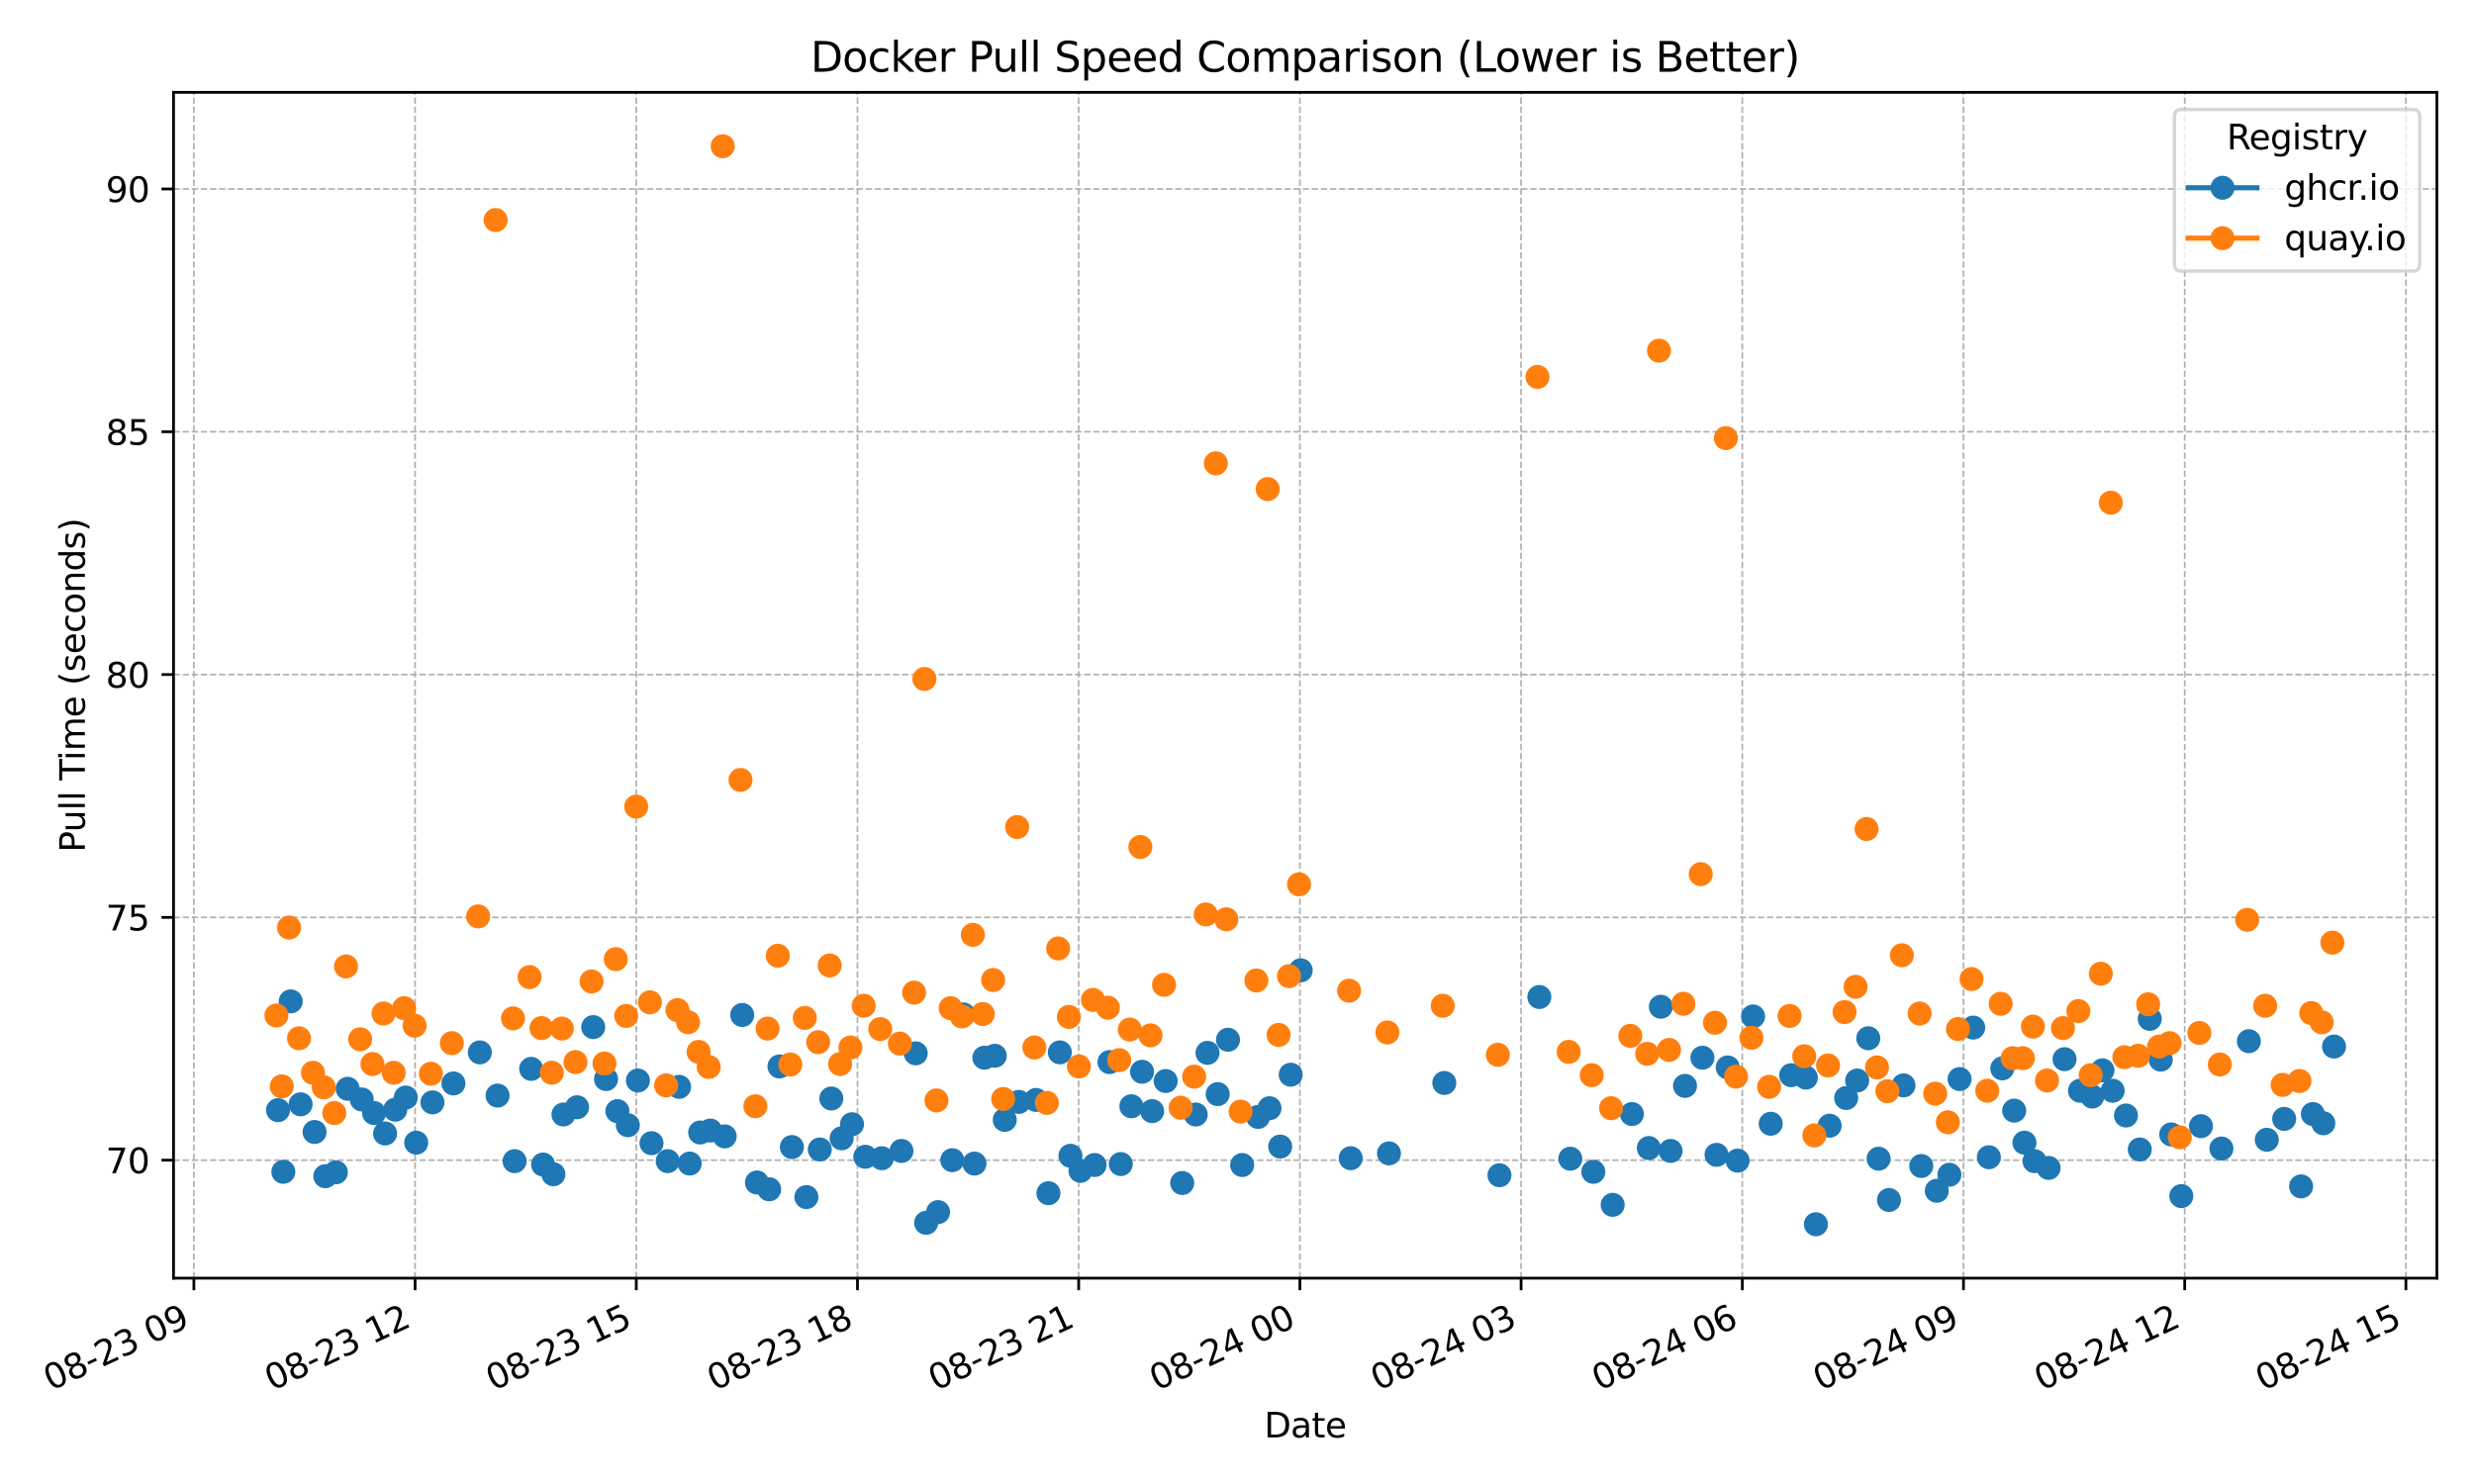 <?xml version="1.0" encoding="utf-8" standalone="no"?>
<!DOCTYPE svg PUBLIC "-//W3C//DTD SVG 1.1//EN"
  "http://www.w3.org/Graphics/SVG/1.1/DTD/svg11.dtd">
<svg xmlns:xlink="http://www.w3.org/1999/xlink" width="720pt" height="432pt" viewBox="0 0 720 432" xmlns="http://www.w3.org/2000/svg" version="1.1">
 <defs>
  <style type="text/css">*{stroke-linejoin: round; stroke-linecap: butt}</style>
 </defs>
 <g id="figure_1">
  <g id="patch_1">
   <path d="M 0 432 
L 720 432 
L 720 0 
L 0 0 
z
" style="fill: #ffffff"/>
  </g>
  <g id="axes_1">
   <g id="patch_2">
    <path d="M 50.503 372.081 
L 709.2 372.081 
L 709.2 26.88 
L 50.503 26.88 
z
" style="fill: #ffffff"/>
   </g>
   <g id="matplotlib.axis_1">
    <g id="xtick_1">
     <g id="line2d_1">
      <path d="M 56.422 372.081 
L 56.422 26.88 
" clip-path="url(#p7f65c583b2)" style="fill: none; stroke-dasharray: 1.85,0.8; stroke-dashoffset: 0; stroke: #b0b0b0; stroke-width: 0.5"/>
     </g>
     <g id="line2d_2">
      <defs>
       <path id="md0c44ab640" d="M 0 0 
L 0 3.5 
" style="stroke: #000000; stroke-width: 0.8"/>
      </defs>
      <g>
       <use xlink:href="#md0c44ab640" x="56.422" y="372.081" style="stroke: #000000; stroke-width: 0.8"/>
      </g>
     </g>
     <g id="text_1">
      <!-- 08-23 09 -->
      <g transform="translate(14.795 404.969) rotate(-25) scale(0.1 -0.1)">
       <defs>
        <path id="DejaVuSans-30" d="M 2034 4250 
Q 1547 4250 1301 3770 
Q 1056 3291 1056 2328 
Q 1056 1369 1301 889 
Q 1547 409 2034 409 
Q 2525 409 2770 889 
Q 3016 1369 3016 2328 
Q 3016 3291 2770 3770 
Q 2525 4250 2034 4250 
z
M 2034 4750 
Q 2819 4750 3233 4129 
Q 3647 3509 3647 2328 
Q 3647 1150 3233 529 
Q 2819 -91 2034 -91 
Q 1250 -91 836 529 
Q 422 1150 422 2328 
Q 422 3509 836 4129 
Q 1250 4750 2034 4750 
z
" transform="scale(0.016)"/>
        <path id="DejaVuSans-38" d="M 2034 2216 
Q 1584 2216 1326 1975 
Q 1069 1734 1069 1313 
Q 1069 891 1326 650 
Q 1584 409 2034 409 
Q 2484 409 2743 651 
Q 3003 894 3003 1313 
Q 3003 1734 2745 1975 
Q 2488 2216 2034 2216 
z
M 1403 2484 
Q 997 2584 770 2862 
Q 544 3141 544 3541 
Q 544 4100 942 4425 
Q 1341 4750 2034 4750 
Q 2731 4750 3128 4425 
Q 3525 4100 3525 3541 
Q 3525 3141 3298 2862 
Q 3072 2584 2669 2484 
Q 3125 2378 3379 2068 
Q 3634 1759 3634 1313 
Q 3634 634 3220 271 
Q 2806 -91 2034 -91 
Q 1263 -91 848 271 
Q 434 634 434 1313 
Q 434 1759 690 2068 
Q 947 2378 1403 2484 
z
M 1172 3481 
Q 1172 3119 1398 2916 
Q 1625 2713 2034 2713 
Q 2441 2713 2670 2916 
Q 2900 3119 2900 3481 
Q 2900 3844 2670 4047 
Q 2441 4250 2034 4250 
Q 1625 4250 1398 4047 
Q 1172 3844 1172 3481 
z
" transform="scale(0.016)"/>
        <path id="DejaVuSans-2d" d="M 313 2009 
L 1997 2009 
L 1997 1497 
L 313 1497 
L 313 2009 
z
" transform="scale(0.016)"/>
        <path id="DejaVuSans-32" d="M 1228 531 
L 3431 531 
L 3431 0 
L 469 0 
L 469 531 
Q 828 903 1448 1529 
Q 2069 2156 2228 2338 
Q 2531 2678 2651 2914 
Q 2772 3150 2772 3378 
Q 2772 3750 2511 3984 
Q 2250 4219 1831 4219 
Q 1534 4219 1204 4116 
Q 875 4013 500 3803 
L 500 4441 
Q 881 4594 1212 4672 
Q 1544 4750 1819 4750 
Q 2544 4750 2975 4387 
Q 3406 4025 3406 3419 
Q 3406 3131 3298 2873 
Q 3191 2616 2906 2266 
Q 2828 2175 2409 1742 
Q 1991 1309 1228 531 
z
" transform="scale(0.016)"/>
        <path id="DejaVuSans-33" d="M 2597 2516 
Q 3050 2419 3304 2112 
Q 3559 1806 3559 1356 
Q 3559 666 3084 287 
Q 2609 -91 1734 -91 
Q 1441 -91 1130 -33 
Q 819 25 488 141 
L 488 750 
Q 750 597 1062 519 
Q 1375 441 1716 441 
Q 2309 441 2620 675 
Q 2931 909 2931 1356 
Q 2931 1769 2642 2001 
Q 2353 2234 1838 2234 
L 1294 2234 
L 1294 2753 
L 1863 2753 
Q 2328 2753 2575 2939 
Q 2822 3125 2822 3475 
Q 2822 3834 2567 4026 
Q 2313 4219 1838 4219 
Q 1578 4219 1281 4162 
Q 984 4106 628 3988 
L 628 4550 
Q 988 4650 1302 4700 
Q 1616 4750 1894 4750 
Q 2613 4750 3031 4423 
Q 3450 4097 3450 3541 
Q 3450 3153 3228 2886 
Q 3006 2619 2597 2516 
z
" transform="scale(0.016)"/>
        <path id="DejaVuSans-20" transform="scale(0.016)"/>
        <path id="DejaVuSans-39" d="M 703 97 
L 703 672 
Q 941 559 1184 500 
Q 1428 441 1663 441 
Q 2288 441 2617 861 
Q 2947 1281 2994 2138 
Q 2813 1869 2534 1725 
Q 2256 1581 1919 1581 
Q 1219 1581 811 2004 
Q 403 2428 403 3163 
Q 403 3881 828 4315 
Q 1253 4750 1959 4750 
Q 2769 4750 3195 4129 
Q 3622 3509 3622 2328 
Q 3622 1225 3098 567 
Q 2575 -91 1691 -91 
Q 1453 -91 1209 -44 
Q 966 3 703 97 
z
M 1959 2075 
Q 2384 2075 2632 2365 
Q 2881 2656 2881 3163 
Q 2881 3666 2632 3958 
Q 2384 4250 1959 4250 
Q 1534 4250 1286 3958 
Q 1038 3666 1038 3163 
Q 1038 2656 1286 2365 
Q 1534 2075 1959 2075 
z
" transform="scale(0.016)"/>
       </defs>
       <use xlink:href="#DejaVuSans-30"/>
       <use xlink:href="#DejaVuSans-38" transform="translate(63.623 0)"/>
       <use xlink:href="#DejaVuSans-2d" transform="translate(127.246 0)"/>
       <use xlink:href="#DejaVuSans-32" transform="translate(163.33 0)"/>
       <use xlink:href="#DejaVuSans-33" transform="translate(226.953 0)"/>
       <use xlink:href="#DejaVuSans-20" transform="translate(290.576 0)"/>
       <use xlink:href="#DejaVuSans-30" transform="translate(322.363 0)"/>
       <use xlink:href="#DejaVuSans-39" transform="translate(385.986 0)"/>
      </g>
     </g>
    </g>
    <g id="xtick_2">
     <g id="line2d_3">
      <path d="M 120.798 372.081 
L 120.798 26.88 
" clip-path="url(#p7f65c583b2)" style="fill: none; stroke-dasharray: 1.85,0.8; stroke-dashoffset: 0; stroke: #b0b0b0; stroke-width: 0.5"/>
     </g>
     <g id="line2d_4">
      <g>
       <use xlink:href="#md0c44ab640" x="120.798" y="372.081" style="stroke: #000000; stroke-width: 0.8"/>
      </g>
     </g>
     <g id="text_2">
      <!-- 08-23 12 -->
      <g transform="translate(79.171 404.969) rotate(-25) scale(0.1 -0.1)">
       <defs>
        <path id="DejaVuSans-31" d="M 794 531 
L 1825 531 
L 1825 4091 
L 703 3866 
L 703 4441 
L 1819 4666 
L 2450 4666 
L 2450 531 
L 3481 531 
L 3481 0 
L 794 0 
L 794 531 
z
" transform="scale(0.016)"/>
       </defs>
       <use xlink:href="#DejaVuSans-30"/>
       <use xlink:href="#DejaVuSans-38" transform="translate(63.623 0)"/>
       <use xlink:href="#DejaVuSans-2d" transform="translate(127.246 0)"/>
       <use xlink:href="#DejaVuSans-32" transform="translate(163.33 0)"/>
       <use xlink:href="#DejaVuSans-33" transform="translate(226.953 0)"/>
       <use xlink:href="#DejaVuSans-20" transform="translate(290.576 0)"/>
       <use xlink:href="#DejaVuSans-31" transform="translate(322.363 0)"/>
       <use xlink:href="#DejaVuSans-32" transform="translate(385.986 0)"/>
      </g>
     </g>
    </g>
    <g id="xtick_3">
     <g id="line2d_5">
      <path d="M 185.174 372.081 
L 185.174 26.88 
" clip-path="url(#p7f65c583b2)" style="fill: none; stroke-dasharray: 1.85,0.8; stroke-dashoffset: 0; stroke: #b0b0b0; stroke-width: 0.5"/>
     </g>
     <g id="line2d_6">
      <g>
       <use xlink:href="#md0c44ab640" x="185.174" y="372.081" style="stroke: #000000; stroke-width: 0.8"/>
      </g>
     </g>
     <g id="text_3">
      <!-- 08-23 15 -->
      <g transform="translate(143.547 404.969) rotate(-25) scale(0.1 -0.1)">
       <defs>
        <path id="DejaVuSans-35" d="M 691 4666 
L 3169 4666 
L 3169 4134 
L 1269 4134 
L 1269 2991 
Q 1406 3038 1543 3061 
Q 1681 3084 1819 3084 
Q 2600 3084 3056 2656 
Q 3513 2228 3513 1497 
Q 3513 744 3044 326 
Q 2575 -91 1722 -91 
Q 1428 -91 1123 -41 
Q 819 9 494 109 
L 494 744 
Q 775 591 1075 516 
Q 1375 441 1709 441 
Q 2250 441 2565 725 
Q 2881 1009 2881 1497 
Q 2881 1984 2565 2268 
Q 2250 2553 1709 2553 
Q 1456 2553 1204 2497 
Q 953 2441 691 2322 
L 691 4666 
z
" transform="scale(0.016)"/>
       </defs>
       <use xlink:href="#DejaVuSans-30"/>
       <use xlink:href="#DejaVuSans-38" transform="translate(63.623 0)"/>
       <use xlink:href="#DejaVuSans-2d" transform="translate(127.246 0)"/>
       <use xlink:href="#DejaVuSans-32" transform="translate(163.33 0)"/>
       <use xlink:href="#DejaVuSans-33" transform="translate(226.953 0)"/>
       <use xlink:href="#DejaVuSans-20" transform="translate(290.576 0)"/>
       <use xlink:href="#DejaVuSans-31" transform="translate(322.363 0)"/>
       <use xlink:href="#DejaVuSans-35" transform="translate(385.986 0)"/>
      </g>
     </g>
    </g>
    <g id="xtick_4">
     <g id="line2d_7">
      <path d="M 249.55 372.081 
L 249.55 26.88 
" clip-path="url(#p7f65c583b2)" style="fill: none; stroke-dasharray: 1.85,0.8; stroke-dashoffset: 0; stroke: #b0b0b0; stroke-width: 0.5"/>
     </g>
     <g id="line2d_8">
      <g>
       <use xlink:href="#md0c44ab640" x="249.55" y="372.081" style="stroke: #000000; stroke-width: 0.8"/>
      </g>
     </g>
     <g id="text_4">
      <!-- 08-23 18 -->
      <g transform="translate(207.923 404.969) rotate(-25) scale(0.1 -0.1)">
       <use xlink:href="#DejaVuSans-30"/>
       <use xlink:href="#DejaVuSans-38" transform="translate(63.623 0)"/>
       <use xlink:href="#DejaVuSans-2d" transform="translate(127.246 0)"/>
       <use xlink:href="#DejaVuSans-32" transform="translate(163.33 0)"/>
       <use xlink:href="#DejaVuSans-33" transform="translate(226.953 0)"/>
       <use xlink:href="#DejaVuSans-20" transform="translate(290.576 0)"/>
       <use xlink:href="#DejaVuSans-31" transform="translate(322.363 0)"/>
       <use xlink:href="#DejaVuSans-38" transform="translate(385.986 0)"/>
      </g>
     </g>
    </g>
    <g id="xtick_5">
     <g id="line2d_9">
      <path d="M 313.926 372.081 
L 313.926 26.88 
" clip-path="url(#p7f65c583b2)" style="fill: none; stroke-dasharray: 1.85,0.8; stroke-dashoffset: 0; stroke: #b0b0b0; stroke-width: 0.5"/>
     </g>
     <g id="line2d_10">
      <g>
       <use xlink:href="#md0c44ab640" x="313.926" y="372.081" style="stroke: #000000; stroke-width: 0.8"/>
      </g>
     </g>
     <g id="text_5">
      <!-- 08-23 21 -->
      <g transform="translate(272.299 404.969) rotate(-25) scale(0.1 -0.1)">
       <use xlink:href="#DejaVuSans-30"/>
       <use xlink:href="#DejaVuSans-38" transform="translate(63.623 0)"/>
       <use xlink:href="#DejaVuSans-2d" transform="translate(127.246 0)"/>
       <use xlink:href="#DejaVuSans-32" transform="translate(163.33 0)"/>
       <use xlink:href="#DejaVuSans-33" transform="translate(226.953 0)"/>
       <use xlink:href="#DejaVuSans-20" transform="translate(290.576 0)"/>
       <use xlink:href="#DejaVuSans-32" transform="translate(322.363 0)"/>
       <use xlink:href="#DejaVuSans-31" transform="translate(385.986 0)"/>
      </g>
     </g>
    </g>
    <g id="xtick_6">
     <g id="line2d_11">
      <path d="M 378.302 372.081 
L 378.302 26.88 
" clip-path="url(#p7f65c583b2)" style="fill: none; stroke-dasharray: 1.85,0.8; stroke-dashoffset: 0; stroke: #b0b0b0; stroke-width: 0.5"/>
     </g>
     <g id="line2d_12">
      <g>
       <use xlink:href="#md0c44ab640" x="378.302" y="372.081" style="stroke: #000000; stroke-width: 0.8"/>
      </g>
     </g>
     <g id="text_6">
      <!-- 08-24 00 -->
      <g transform="translate(336.675 404.969) rotate(-25) scale(0.1 -0.1)">
       <defs>
        <path id="DejaVuSans-34" d="M 2419 4116 
L 825 1625 
L 2419 1625 
L 2419 4116 
z
M 2253 4666 
L 3047 4666 
L 3047 1625 
L 3713 1625 
L 3713 1100 
L 3047 1100 
L 3047 0 
L 2419 0 
L 2419 1100 
L 313 1100 
L 313 1709 
L 2253 4666 
z
" transform="scale(0.016)"/>
       </defs>
       <use xlink:href="#DejaVuSans-30"/>
       <use xlink:href="#DejaVuSans-38" transform="translate(63.623 0)"/>
       <use xlink:href="#DejaVuSans-2d" transform="translate(127.246 0)"/>
       <use xlink:href="#DejaVuSans-32" transform="translate(163.33 0)"/>
       <use xlink:href="#DejaVuSans-34" transform="translate(226.953 0)"/>
       <use xlink:href="#DejaVuSans-20" transform="translate(290.576 0)"/>
       <use xlink:href="#DejaVuSans-30" transform="translate(322.363 0)"/>
       <use xlink:href="#DejaVuSans-30" transform="translate(385.986 0)"/>
      </g>
     </g>
    </g>
    <g id="xtick_7">
     <g id="line2d_13">
      <path d="M 442.678 372.081 
L 442.678 26.88 
" clip-path="url(#p7f65c583b2)" style="fill: none; stroke-dasharray: 1.85,0.8; stroke-dashoffset: 0; stroke: #b0b0b0; stroke-width: 0.5"/>
     </g>
     <g id="line2d_14">
      <g>
       <use xlink:href="#md0c44ab640" x="442.678" y="372.081" style="stroke: #000000; stroke-width: 0.8"/>
      </g>
     </g>
     <g id="text_7">
      <!-- 08-24 03 -->
      <g transform="translate(401.05 404.969) rotate(-25) scale(0.1 -0.1)">
       <use xlink:href="#DejaVuSans-30"/>
       <use xlink:href="#DejaVuSans-38" transform="translate(63.623 0)"/>
       <use xlink:href="#DejaVuSans-2d" transform="translate(127.246 0)"/>
       <use xlink:href="#DejaVuSans-32" transform="translate(163.33 0)"/>
       <use xlink:href="#DejaVuSans-34" transform="translate(226.953 0)"/>
       <use xlink:href="#DejaVuSans-20" transform="translate(290.576 0)"/>
       <use xlink:href="#DejaVuSans-30" transform="translate(322.363 0)"/>
       <use xlink:href="#DejaVuSans-33" transform="translate(385.986 0)"/>
      </g>
     </g>
    </g>
    <g id="xtick_8">
     <g id="line2d_15">
      <path d="M 507.054 372.081 
L 507.054 26.88 
" clip-path="url(#p7f65c583b2)" style="fill: none; stroke-dasharray: 1.85,0.8; stroke-dashoffset: 0; stroke: #b0b0b0; stroke-width: 0.5"/>
     </g>
     <g id="line2d_16">
      <g>
       <use xlink:href="#md0c44ab640" x="507.054" y="372.081" style="stroke: #000000; stroke-width: 0.8"/>
      </g>
     </g>
     <g id="text_8">
      <!-- 08-24 06 -->
      <g transform="translate(465.426 404.969) rotate(-25) scale(0.1 -0.1)">
       <defs>
        <path id="DejaVuSans-36" d="M 2113 2584 
Q 1688 2584 1439 2293 
Q 1191 2003 1191 1497 
Q 1191 994 1439 701 
Q 1688 409 2113 409 
Q 2538 409 2786 701 
Q 3034 994 3034 1497 
Q 3034 2003 2786 2293 
Q 2538 2584 2113 2584 
z
M 3366 4563 
L 3366 3988 
Q 3128 4100 2886 4159 
Q 2644 4219 2406 4219 
Q 1781 4219 1451 3797 
Q 1122 3375 1075 2522 
Q 1259 2794 1537 2939 
Q 1816 3084 2150 3084 
Q 2853 3084 3261 2657 
Q 3669 2231 3669 1497 
Q 3669 778 3244 343 
Q 2819 -91 2113 -91 
Q 1303 -91 875 529 
Q 447 1150 447 2328 
Q 447 3434 972 4092 
Q 1497 4750 2381 4750 
Q 2619 4750 2861 4703 
Q 3103 4656 3366 4563 
z
" transform="scale(0.016)"/>
       </defs>
       <use xlink:href="#DejaVuSans-30"/>
       <use xlink:href="#DejaVuSans-38" transform="translate(63.623 0)"/>
       <use xlink:href="#DejaVuSans-2d" transform="translate(127.246 0)"/>
       <use xlink:href="#DejaVuSans-32" transform="translate(163.33 0)"/>
       <use xlink:href="#DejaVuSans-34" transform="translate(226.953 0)"/>
       <use xlink:href="#DejaVuSans-20" transform="translate(290.576 0)"/>
       <use xlink:href="#DejaVuSans-30" transform="translate(322.363 0)"/>
       <use xlink:href="#DejaVuSans-36" transform="translate(385.986 0)"/>
      </g>
     </g>
    </g>
    <g id="xtick_9">
     <g id="line2d_17">
      <path d="M 571.43 372.081 
L 571.43 26.88 
" clip-path="url(#p7f65c583b2)" style="fill: none; stroke-dasharray: 1.85,0.8; stroke-dashoffset: 0; stroke: #b0b0b0; stroke-width: 0.5"/>
     </g>
     <g id="line2d_18">
      <g>
       <use xlink:href="#md0c44ab640" x="571.43" y="372.081" style="stroke: #000000; stroke-width: 0.8"/>
      </g>
     </g>
     <g id="text_9">
      <!-- 08-24 09 -->
      <g transform="translate(529.802 404.969) rotate(-25) scale(0.1 -0.1)">
       <use xlink:href="#DejaVuSans-30"/>
       <use xlink:href="#DejaVuSans-38" transform="translate(63.623 0)"/>
       <use xlink:href="#DejaVuSans-2d" transform="translate(127.246 0)"/>
       <use xlink:href="#DejaVuSans-32" transform="translate(163.33 0)"/>
       <use xlink:href="#DejaVuSans-34" transform="translate(226.953 0)"/>
       <use xlink:href="#DejaVuSans-20" transform="translate(290.576 0)"/>
       <use xlink:href="#DejaVuSans-30" transform="translate(322.363 0)"/>
       <use xlink:href="#DejaVuSans-39" transform="translate(385.986 0)"/>
      </g>
     </g>
    </g>
    <g id="xtick_10">
     <g id="line2d_19">
      <path d="M 635.806 372.081 
L 635.806 26.88 
" clip-path="url(#p7f65c583b2)" style="fill: none; stroke-dasharray: 1.85,0.8; stroke-dashoffset: 0; stroke: #b0b0b0; stroke-width: 0.5"/>
     </g>
     <g id="line2d_20">
      <g>
       <use xlink:href="#md0c44ab640" x="635.806" y="372.081" style="stroke: #000000; stroke-width: 0.8"/>
      </g>
     </g>
     <g id="text_10">
      <!-- 08-24 12 -->
      <g transform="translate(594.178 404.969) rotate(-25) scale(0.1 -0.1)">
       <use xlink:href="#DejaVuSans-30"/>
       <use xlink:href="#DejaVuSans-38" transform="translate(63.623 0)"/>
       <use xlink:href="#DejaVuSans-2d" transform="translate(127.246 0)"/>
       <use xlink:href="#DejaVuSans-32" transform="translate(163.33 0)"/>
       <use xlink:href="#DejaVuSans-34" transform="translate(226.953 0)"/>
       <use xlink:href="#DejaVuSans-20" transform="translate(290.576 0)"/>
       <use xlink:href="#DejaVuSans-31" transform="translate(322.363 0)"/>
       <use xlink:href="#DejaVuSans-32" transform="translate(385.986 0)"/>
      </g>
     </g>
    </g>
    <g id="xtick_11">
     <g id="line2d_21">
      <path d="M 700.181 372.081 
L 700.181 26.88 
" clip-path="url(#p7f65c583b2)" style="fill: none; stroke-dasharray: 1.85,0.8; stroke-dashoffset: 0; stroke: #b0b0b0; stroke-width: 0.5"/>
     </g>
     <g id="line2d_22">
      <g>
       <use xlink:href="#md0c44ab640" x="700.181" y="372.081" style="stroke: #000000; stroke-width: 0.8"/>
      </g>
     </g>
     <g id="text_11">
      <!-- 08-24 15 -->
      <g transform="translate(658.554 404.969) rotate(-25) scale(0.1 -0.1)">
       <use xlink:href="#DejaVuSans-30"/>
       <use xlink:href="#DejaVuSans-38" transform="translate(63.623 0)"/>
       <use xlink:href="#DejaVuSans-2d" transform="translate(127.246 0)"/>
       <use xlink:href="#DejaVuSans-32" transform="translate(163.33 0)"/>
       <use xlink:href="#DejaVuSans-34" transform="translate(226.953 0)"/>
       <use xlink:href="#DejaVuSans-20" transform="translate(290.576 0)"/>
       <use xlink:href="#DejaVuSans-31" transform="translate(322.363 0)"/>
       <use xlink:href="#DejaVuSans-35" transform="translate(385.986 0)"/>
      </g>
     </g>
    </g>
    <g id="text_12">
     <!-- Date -->
     <g transform="translate(367.901 418.452) scale(0.1 -0.1)">
      <defs>
       <path id="DejaVuSans-44" d="M 1259 4147 
L 1259 519 
L 2022 519 
Q 2988 519 3436 956 
Q 3884 1394 3884 2338 
Q 3884 3275 3436 3711 
Q 2988 4147 2022 4147 
L 1259 4147 
z
M 628 4666 
L 1925 4666 
Q 3281 4666 3915 4102 
Q 4550 3538 4550 2338 
Q 4550 1131 3912 565 
Q 3275 0 1925 0 
L 628 0 
L 628 4666 
z
" transform="scale(0.016)"/>
       <path id="DejaVuSans-61" d="M 2194 1759 
Q 1497 1759 1228 1600 
Q 959 1441 959 1056 
Q 959 750 1161 570 
Q 1363 391 1709 391 
Q 2188 391 2477 730 
Q 2766 1069 2766 1631 
L 2766 1759 
L 2194 1759 
z
M 3341 1997 
L 3341 0 
L 2766 0 
L 2766 531 
Q 2569 213 2275 61 
Q 1981 -91 1556 -91 
Q 1019 -91 701 211 
Q 384 513 384 1019 
Q 384 1609 779 1909 
Q 1175 2209 1959 2209 
L 2766 2209 
L 2766 2266 
Q 2766 2663 2505 2880 
Q 2244 3097 1772 3097 
Q 1472 3097 1187 3025 
Q 903 2953 641 2809 
L 641 3341 
Q 956 3463 1253 3523 
Q 1550 3584 1831 3584 
Q 2591 3584 2966 3190 
Q 3341 2797 3341 1997 
z
" transform="scale(0.016)"/>
       <path id="DejaVuSans-74" d="M 1172 4494 
L 1172 3500 
L 2356 3500 
L 2356 3053 
L 1172 3053 
L 1172 1153 
Q 1172 725 1289 603 
Q 1406 481 1766 481 
L 2356 481 
L 2356 0 
L 1766 0 
Q 1100 0 847 248 
Q 594 497 594 1153 
L 594 3053 
L 172 3053 
L 172 3500 
L 594 3500 
L 594 4494 
L 1172 4494 
z
" transform="scale(0.016)"/>
       <path id="DejaVuSans-65" d="M 3597 1894 
L 3597 1613 
L 953 1613 
Q 991 1019 1311 708 
Q 1631 397 2203 397 
Q 2534 397 2845 478 
Q 3156 559 3463 722 
L 3463 178 
Q 3153 47 2828 -22 
Q 2503 -91 2169 -91 
Q 1331 -91 842 396 
Q 353 884 353 1716 
Q 353 2575 817 3079 
Q 1281 3584 2069 3584 
Q 2775 3584 3186 3129 
Q 3597 2675 3597 1894 
z
M 3022 2063 
Q 3016 2534 2758 2815 
Q 2500 3097 2075 3097 
Q 1594 3097 1305 2825 
Q 1016 2553 972 2059 
L 3022 2063 
z
" transform="scale(0.016)"/>
      </defs>
      <use xlink:href="#DejaVuSans-44"/>
      <use xlink:href="#DejaVuSans-61" transform="translate(77.002 0)"/>
      <use xlink:href="#DejaVuSans-74" transform="translate(138.281 0)"/>
      <use xlink:href="#DejaVuSans-65" transform="translate(177.49 0)"/>
     </g>
    </g>
   </g>
   <g id="matplotlib.axis_2">
    <g id="ytick_1">
     <g id="line2d_23">
      <path d="M 50.503 337.73 
L 709.2 337.73 
" clip-path="url(#p7f65c583b2)" style="fill: none; stroke-dasharray: 1.85,0.8; stroke-dashoffset: 0; stroke: #b0b0b0; stroke-width: 0.5"/>
     </g>
     <g id="line2d_24">
      <defs>
       <path id="m110c5c85aa" d="M 0 0 
L -3.5 0 
" style="stroke: #000000; stroke-width: 0.8"/>
      </defs>
      <g>
       <use xlink:href="#m110c5c85aa" x="50.503" y="337.73" style="stroke: #000000; stroke-width: 0.8"/>
      </g>
     </g>
     <g id="text_13">
      <!-- 70 -->
      <g transform="translate(30.778 341.529) scale(0.1 -0.1)">
       <defs>
        <path id="DejaVuSans-37" d="M 525 4666 
L 3525 4666 
L 3525 4397 
L 1831 0 
L 1172 0 
L 2766 4134 
L 525 4134 
L 525 4666 
z
" transform="scale(0.016)"/>
       </defs>
       <use xlink:href="#DejaVuSans-37"/>
       <use xlink:href="#DejaVuSans-30" transform="translate(63.623 0)"/>
      </g>
     </g>
    </g>
    <g id="ytick_2">
     <g id="line2d_25">
      <path d="M 50.503 267.05 
L 709.2 267.05 
" clip-path="url(#p7f65c583b2)" style="fill: none; stroke-dasharray: 1.85,0.8; stroke-dashoffset: 0; stroke: #b0b0b0; stroke-width: 0.5"/>
     </g>
     <g id="line2d_26">
      <g>
       <use xlink:href="#m110c5c85aa" x="50.503" y="267.05" style="stroke: #000000; stroke-width: 0.8"/>
      </g>
     </g>
     <g id="text_14">
      <!-- 75 -->
      <g transform="translate(30.778 270.85) scale(0.1 -0.1)">
       <use xlink:href="#DejaVuSans-37"/>
       <use xlink:href="#DejaVuSans-35" transform="translate(63.623 0)"/>
      </g>
     </g>
    </g>
    <g id="ytick_3">
     <g id="line2d_27">
      <path d="M 50.503 196.37 
L 709.2 196.37 
" clip-path="url(#p7f65c583b2)" style="fill: none; stroke-dasharray: 1.85,0.8; stroke-dashoffset: 0; stroke: #b0b0b0; stroke-width: 0.5"/>
     </g>
     <g id="line2d_28">
      <g>
       <use xlink:href="#m110c5c85aa" x="50.503" y="196.37" style="stroke: #000000; stroke-width: 0.8"/>
      </g>
     </g>
     <g id="text_15">
      <!-- 80 -->
      <g transform="translate(30.778 200.17) scale(0.1 -0.1)">
       <use xlink:href="#DejaVuSans-38"/>
       <use xlink:href="#DejaVuSans-30" transform="translate(63.623 0)"/>
      </g>
     </g>
    </g>
    <g id="ytick_4">
     <g id="line2d_29">
      <path d="M 50.503 125.691 
L 709.2 125.691 
" clip-path="url(#p7f65c583b2)" style="fill: none; stroke-dasharray: 1.85,0.8; stroke-dashoffset: 0; stroke: #b0b0b0; stroke-width: 0.5"/>
     </g>
     <g id="line2d_30">
      <g>
       <use xlink:href="#m110c5c85aa" x="50.503" y="125.691" style="stroke: #000000; stroke-width: 0.8"/>
      </g>
     </g>
     <g id="text_16">
      <!-- 85 -->
      <g transform="translate(30.778 129.49) scale(0.1 -0.1)">
       <use xlink:href="#DejaVuSans-38"/>
       <use xlink:href="#DejaVuSans-35" transform="translate(63.623 0)"/>
      </g>
     </g>
    </g>
    <g id="ytick_5">
     <g id="line2d_31">
      <path d="M 50.503 55.011 
L 709.2 55.011 
" clip-path="url(#p7f65c583b2)" style="fill: none; stroke-dasharray: 1.85,0.8; stroke-dashoffset: 0; stroke: #b0b0b0; stroke-width: 0.5"/>
     </g>
     <g id="line2d_32">
      <g>
       <use xlink:href="#m110c5c85aa" x="50.503" y="55.011" style="stroke: #000000; stroke-width: 0.8"/>
      </g>
     </g>
     <g id="text_17">
      <!-- 90 -->
      <g transform="translate(30.778 58.81) scale(0.1 -0.1)">
       <use xlink:href="#DejaVuSans-39"/>
       <use xlink:href="#DejaVuSans-30" transform="translate(63.623 0)"/>
      </g>
     </g>
    </g>
    <g id="text_18">
     <!-- Pull Time (seconds) -->
     <g transform="translate(24.699 248.105) rotate(-90) scale(0.1 -0.1)">
      <defs>
       <path id="DejaVuSans-50" d="M 1259 4147 
L 1259 2394 
L 2053 2394 
Q 2494 2394 2734 2622 
Q 2975 2850 2975 3272 
Q 2975 3691 2734 3919 
Q 2494 4147 2053 4147 
L 1259 4147 
z
M 628 4666 
L 2053 4666 
Q 2838 4666 3239 4311 
Q 3641 3956 3641 3272 
Q 3641 2581 3239 2228 
Q 2838 1875 2053 1875 
L 1259 1875 
L 1259 0 
L 628 0 
L 628 4666 
z
" transform="scale(0.016)"/>
       <path id="DejaVuSans-75" d="M 544 1381 
L 544 3500 
L 1119 3500 
L 1119 1403 
Q 1119 906 1312 657 
Q 1506 409 1894 409 
Q 2359 409 2629 706 
Q 2900 1003 2900 1516 
L 2900 3500 
L 3475 3500 
L 3475 0 
L 2900 0 
L 2900 538 
Q 2691 219 2414 64 
Q 2138 -91 1772 -91 
Q 1169 -91 856 284 
Q 544 659 544 1381 
z
M 1991 3584 
L 1991 3584 
z
" transform="scale(0.016)"/>
       <path id="DejaVuSans-6c" d="M 603 4863 
L 1178 4863 
L 1178 0 
L 603 0 
L 603 4863 
z
" transform="scale(0.016)"/>
       <path id="DejaVuSans-54" d="M -19 4666 
L 3928 4666 
L 3928 4134 
L 2272 4134 
L 2272 0 
L 1638 0 
L 1638 4134 
L -19 4134 
L -19 4666 
z
" transform="scale(0.016)"/>
       <path id="DejaVuSans-69" d="M 603 3500 
L 1178 3500 
L 1178 0 
L 603 0 
L 603 3500 
z
M 603 4863 
L 1178 4863 
L 1178 4134 
L 603 4134 
L 603 4863 
z
" transform="scale(0.016)"/>
       <path id="DejaVuSans-6d" d="M 3328 2828 
Q 3544 3216 3844 3400 
Q 4144 3584 4550 3584 
Q 5097 3584 5394 3201 
Q 5691 2819 5691 2113 
L 5691 0 
L 5113 0 
L 5113 2094 
Q 5113 2597 4934 2840 
Q 4756 3084 4391 3084 
Q 3944 3084 3684 2787 
Q 3425 2491 3425 1978 
L 3425 0 
L 2847 0 
L 2847 2094 
Q 2847 2600 2669 2842 
Q 2491 3084 2119 3084 
Q 1678 3084 1418 2786 
Q 1159 2488 1159 1978 
L 1159 0 
L 581 0 
L 581 3500 
L 1159 3500 
L 1159 2956 
Q 1356 3278 1631 3431 
Q 1906 3584 2284 3584 
Q 2666 3584 2933 3390 
Q 3200 3197 3328 2828 
z
" transform="scale(0.016)"/>
       <path id="DejaVuSans-28" d="M 1984 4856 
Q 1566 4138 1362 3434 
Q 1159 2731 1159 2009 
Q 1159 1288 1364 580 
Q 1569 -128 1984 -844 
L 1484 -844 
Q 1016 -109 783 600 
Q 550 1309 550 2009 
Q 550 2706 781 3412 
Q 1013 4119 1484 4856 
L 1984 4856 
z
" transform="scale(0.016)"/>
       <path id="DejaVuSans-73" d="M 2834 3397 
L 2834 2853 
Q 2591 2978 2328 3040 
Q 2066 3103 1784 3103 
Q 1356 3103 1142 2972 
Q 928 2841 928 2578 
Q 928 2378 1081 2264 
Q 1234 2150 1697 2047 
L 1894 2003 
Q 2506 1872 2764 1633 
Q 3022 1394 3022 966 
Q 3022 478 2636 193 
Q 2250 -91 1575 -91 
Q 1294 -91 989 -36 
Q 684 19 347 128 
L 347 722 
Q 666 556 975 473 
Q 1284 391 1588 391 
Q 1994 391 2212 530 
Q 2431 669 2431 922 
Q 2431 1156 2273 1281 
Q 2116 1406 1581 1522 
L 1381 1569 
Q 847 1681 609 1914 
Q 372 2147 372 2553 
Q 372 3047 722 3315 
Q 1072 3584 1716 3584 
Q 2034 3584 2315 3537 
Q 2597 3491 2834 3397 
z
" transform="scale(0.016)"/>
       <path id="DejaVuSans-63" d="M 3122 3366 
L 3122 2828 
Q 2878 2963 2633 3030 
Q 2388 3097 2138 3097 
Q 1578 3097 1268 2742 
Q 959 2388 959 1747 
Q 959 1106 1268 751 
Q 1578 397 2138 397 
Q 2388 397 2633 464 
Q 2878 531 3122 666 
L 3122 134 
Q 2881 22 2623 -34 
Q 2366 -91 2075 -91 
Q 1284 -91 818 406 
Q 353 903 353 1747 
Q 353 2603 823 3093 
Q 1294 3584 2113 3584 
Q 2378 3584 2631 3529 
Q 2884 3475 3122 3366 
z
" transform="scale(0.016)"/>
       <path id="DejaVuSans-6f" d="M 1959 3097 
Q 1497 3097 1228 2736 
Q 959 2375 959 1747 
Q 959 1119 1226 758 
Q 1494 397 1959 397 
Q 2419 397 2687 759 
Q 2956 1122 2956 1747 
Q 2956 2369 2687 2733 
Q 2419 3097 1959 3097 
z
M 1959 3584 
Q 2709 3584 3137 3096 
Q 3566 2609 3566 1747 
Q 3566 888 3137 398 
Q 2709 -91 1959 -91 
Q 1206 -91 779 398 
Q 353 888 353 1747 
Q 353 2609 779 3096 
Q 1206 3584 1959 3584 
z
" transform="scale(0.016)"/>
       <path id="DejaVuSans-6e" d="M 3513 2113 
L 3513 0 
L 2938 0 
L 2938 2094 
Q 2938 2591 2744 2837 
Q 2550 3084 2163 3084 
Q 1697 3084 1428 2787 
Q 1159 2491 1159 1978 
L 1159 0 
L 581 0 
L 581 3500 
L 1159 3500 
L 1159 2956 
Q 1366 3272 1645 3428 
Q 1925 3584 2291 3584 
Q 2894 3584 3203 3211 
Q 3513 2838 3513 2113 
z
" transform="scale(0.016)"/>
       <path id="DejaVuSans-64" d="M 2906 2969 
L 2906 4863 
L 3481 4863 
L 3481 0 
L 2906 0 
L 2906 525 
Q 2725 213 2448 61 
Q 2172 -91 1784 -91 
Q 1150 -91 751 415 
Q 353 922 353 1747 
Q 353 2572 751 3078 
Q 1150 3584 1784 3584 
Q 2172 3584 2448 3432 
Q 2725 3281 2906 2969 
z
M 947 1747 
Q 947 1113 1208 752 
Q 1469 391 1925 391 
Q 2381 391 2643 752 
Q 2906 1113 2906 1747 
Q 2906 2381 2643 2742 
Q 2381 3103 1925 3103 
Q 1469 3103 1208 2742 
Q 947 2381 947 1747 
z
" transform="scale(0.016)"/>
       <path id="DejaVuSans-29" d="M 513 4856 
L 1013 4856 
Q 1481 4119 1714 3412 
Q 1947 2706 1947 2009 
Q 1947 1309 1714 600 
Q 1481 -109 1013 -844 
L 513 -844 
Q 928 -128 1133 580 
Q 1338 1288 1338 2009 
Q 1338 2731 1133 3434 
Q 928 4138 513 4856 
z
" transform="scale(0.016)"/>
      </defs>
      <use xlink:href="#DejaVuSans-50"/>
      <use xlink:href="#DejaVuSans-75" transform="translate(58.553 0)"/>
      <use xlink:href="#DejaVuSans-6c" transform="translate(121.932 0)"/>
      <use xlink:href="#DejaVuSans-6c" transform="translate(149.715 0)"/>
      <use xlink:href="#DejaVuSans-20" transform="translate(177.498 0)"/>
      <use xlink:href="#DejaVuSans-54" transform="translate(209.285 0)"/>
      <use xlink:href="#DejaVuSans-69" transform="translate(267.244 0)"/>
      <use xlink:href="#DejaVuSans-6d" transform="translate(295.027 0)"/>
      <use xlink:href="#DejaVuSans-65" transform="translate(392.439 0)"/>
      <use xlink:href="#DejaVuSans-20" transform="translate(453.963 0)"/>
      <use xlink:href="#DejaVuSans-28" transform="translate(485.75 0)"/>
      <use xlink:href="#DejaVuSans-73" transform="translate(524.764 0)"/>
      <use xlink:href="#DejaVuSans-65" transform="translate(576.863 0)"/>
      <use xlink:href="#DejaVuSans-63" transform="translate(638.387 0)"/>
      <use xlink:href="#DejaVuSans-6f" transform="translate(693.367 0)"/>
      <use xlink:href="#DejaVuSans-6e" transform="translate(754.549 0)"/>
      <use xlink:href="#DejaVuSans-64" transform="translate(817.928 0)"/>
      <use xlink:href="#DejaVuSans-73" transform="translate(881.404 0)"/>
      <use xlink:href="#DejaVuSans-29" transform="translate(933.504 0)"/>
     </g>
    </g>
   </g>
   <g id="line2d_33">
    <path d="M 679.259 304.652 
" clip-path="url(#p7f65c583b2)" style="fill: none; stroke: #1f77b4; stroke-width: 1.5; stroke-linecap: square"/>
    <defs>
     <path id="m5f2cde401e" d="M 0 3 
C 0.796 3 1.559 2.684 2.121 2.121 
C 2.684 1.559 3 0.796 3 0 
C 3 -0.796 2.684 -1.559 2.121 -2.121 
C 1.559 -2.684 0.796 -3 0 -3 
C -0.796 -3 -1.559 -2.684 -2.121 -2.121 
C -2.684 -1.559 -3 -0.796 -3 0 
C -3 0.796 -2.684 1.559 -2.121 2.121 
C -1.559 2.684 -0.796 3 0 3 
z
" style="stroke: #1f77b4"/>
    </defs>
    <g clip-path="url(#p7f65c583b2)">
     <use xlink:href="#m5f2cde401e" x="80.915" y="323.17" style="fill: #1f77b4; stroke: #1f77b4"/>
     <use xlink:href="#m5f2cde401e" x="82.465" y="341.123" style="fill: #1f77b4; stroke: #1f77b4"/>
     <use xlink:href="#m5f2cde401e" x="84.611" y="291.506" style="fill: #1f77b4; stroke: #1f77b4"/>
     <use xlink:href="#m5f2cde401e" x="87.484" y="321.474" style="fill: #1f77b4; stroke: #1f77b4"/>
     <use xlink:href="#m5f2cde401e" x="91.549" y="329.531" style="fill: #1f77b4; stroke: #1f77b4"/>
     <use xlink:href="#m5f2cde401e" x="94.672" y="342.395" style="fill: #1f77b4; stroke: #1f77b4"/>
     <use xlink:href="#m5f2cde401e" x="97.742" y="341.264" style="fill: #1f77b4; stroke: #1f77b4"/>
     <use xlink:href="#m5f2cde401e" x="101.182" y="316.95" style="fill: #1f77b4; stroke: #1f77b4"/>
     <use xlink:href="#m5f2cde401e" x="105.289" y="320.06" style="fill: #1f77b4; stroke: #1f77b4"/>
     <use xlink:href="#m5f2cde401e" x="108.865" y="324.018" style="fill: #1f77b4; stroke: #1f77b4"/>
     <use xlink:href="#m5f2cde401e" x="112.078" y="329.955" style="fill: #1f77b4; stroke: #1f77b4"/>
     <use xlink:href="#m5f2cde401e" x="115.04" y="323.029" style="fill: #1f77b4; stroke: #1f77b4"/>
     <use xlink:href="#m5f2cde401e" x="118.092" y="319.495" style="fill: #1f77b4; stroke: #1f77b4"/>
     <use xlink:href="#m5f2cde401e" x="121.126" y="332.641" style="fill: #1f77b4; stroke: #1f77b4"/>
     <use xlink:href="#m5f2cde401e" x="125.859" y="320.908" style="fill: #1f77b4; stroke: #1f77b4"/>
     <use xlink:href="#m5f2cde401e" x="131.963" y="315.395" style="fill: #1f77b4; stroke: #1f77b4"/>
     <use xlink:href="#m5f2cde401e" x="139.64" y="306.348" style="fill: #1f77b4; stroke: #1f77b4"/>
     <use xlink:href="#m5f2cde401e" x="144.808" y="318.929" style="fill: #1f77b4; stroke: #1f77b4"/>
     <use xlink:href="#m5f2cde401e" x="149.762" y="338.013" style="fill: #1f77b4; stroke: #1f77b4"/>
     <use xlink:href="#m5f2cde401e" x="154.59" y="311.155" style="fill: #1f77b4; stroke: #1f77b4"/>
     <use xlink:href="#m5f2cde401e" x="158.047" y="339.003" style="fill: #1f77b4; stroke: #1f77b4"/>
     <use xlink:href="#m5f2cde401e" x="161.057" y="341.83" style="fill: #1f77b4; stroke: #1f77b4"/>
     <use xlink:href="#m5f2cde401e" x="163.984" y="324.442" style="fill: #1f77b4; stroke: #1f77b4"/>
     <use xlink:href="#m5f2cde401e" x="167.942" y="322.322" style="fill: #1f77b4; stroke: #1f77b4"/>
     <use xlink:href="#m5f2cde401e" x="172.645" y="298.998" style="fill: #1f77b4; stroke: #1f77b4"/>
     <use xlink:href="#m5f2cde401e" x="176.376" y="314.123" style="fill: #1f77b4; stroke: #1f77b4"/>
     <use xlink:href="#m5f2cde401e" x="179.678" y="323.453" style="fill: #1f77b4; stroke: #1f77b4"/>
     <use xlink:href="#m5f2cde401e" x="182.724" y="327.552" style="fill: #1f77b4; stroke: #1f77b4"/>
     <use xlink:href="#m5f2cde401e" x="185.651" y="314.547" style="fill: #1f77b4; stroke: #1f77b4"/>
     <use xlink:href="#m5f2cde401e" x="189.609" y="332.783" style="fill: #1f77b4; stroke: #1f77b4"/>
     <use xlink:href="#m5f2cde401e" x="194.318" y="338.013" style="fill: #1f77b4; stroke: #1f77b4"/>
     <use xlink:href="#m5f2cde401e" x="197.632" y="316.385" style="fill: #1f77b4; stroke: #1f77b4"/>
     <use xlink:href="#m5f2cde401e" x="200.72" y="338.72" style="fill: #1f77b4; stroke: #1f77b4"/>
     <use xlink:href="#m5f2cde401e" x="203.772" y="329.673" style="fill: #1f77b4; stroke: #1f77b4"/>
     <use xlink:href="#m5f2cde401e" x="206.722" y="329.107" style="fill: #1f77b4; stroke: #1f77b4"/>
     <use xlink:href="#m5f2cde401e" x="210.901" y="330.804" style="fill: #1f77b4; stroke: #1f77b4"/>
     <use xlink:href="#m5f2cde401e" x="216.003" y="295.464" style="fill: #1f77b4; stroke: #1f77b4"/>
     <use xlink:href="#m5f2cde401e" x="220.289" y="344.233" style="fill: #1f77b4; stroke: #1f77b4"/>
     <use xlink:href="#m5f2cde401e" x="223.853" y="346.212" style="fill: #1f77b4; stroke: #1f77b4"/>
     <use xlink:href="#m5f2cde401e" x="226.846" y="310.448" style="fill: #1f77b4; stroke: #1f77b4"/>
     <use xlink:href="#m5f2cde401e" x="230.464" y="333.914" style="fill: #1f77b4; stroke: #1f77b4"/>
     <use xlink:href="#m5f2cde401e" x="234.684" y="348.474" style="fill: #1f77b4; stroke: #1f77b4"/>
     <use xlink:href="#m5f2cde401e" x="238.582" y="334.62" style="fill: #1f77b4; stroke: #1f77b4"/>
     <use xlink:href="#m5f2cde401e" x="241.938" y="319.778" style="fill: #1f77b4; stroke: #1f77b4"/>
     <use xlink:href="#m5f2cde401e" x="244.948" y="331.369" style="fill: #1f77b4; stroke: #1f77b4"/>
     <use xlink:href="#m5f2cde401e" x="247.959" y="327.27" style="fill: #1f77b4; stroke: #1f77b4"/>
     <use xlink:href="#m5f2cde401e" x="251.827" y="336.741" style="fill: #1f77b4; stroke: #1f77b4"/>
     <use xlink:href="#m5f2cde401e" x="256.637" y="337.165" style="fill: #1f77b4; stroke: #1f77b4"/>
     <use xlink:href="#m5f2cde401e" x="262.348" y="335.044" style="fill: #1f77b4; stroke: #1f77b4"/>
     <use xlink:href="#m5f2cde401e" x="266.496" y="306.631" style="fill: #1f77b4; stroke: #1f77b4"/>
     <use xlink:href="#m5f2cde401e" x="269.542" y="355.966" style="fill: #1f77b4; stroke: #1f77b4"/>
     <use xlink:href="#m5f2cde401e" x="272.994" y="352.856" style="fill: #1f77b4; stroke: #1f77b4"/>
     <use xlink:href="#m5f2cde401e" x="277.136" y="337.73" style="fill: #1f77b4; stroke: #1f77b4"/>
     <use xlink:href="#m5f2cde401e" x="280.397" y="295.322" style="fill: #1f77b4; stroke: #1f77b4"/>
     <use xlink:href="#m5f2cde401e" x="283.592" y="338.72" style="fill: #1f77b4; stroke: #1f77b4"/>
     <use xlink:href="#m5f2cde401e" x="286.477" y="307.903" style="fill: #1f77b4; stroke: #1f77b4"/>
     <use xlink:href="#m5f2cde401e" x="289.505" y="307.338" style="fill: #1f77b4; stroke: #1f77b4"/>
     <use xlink:href="#m5f2cde401e" x="292.408" y="325.997" style="fill: #1f77b4; stroke: #1f77b4"/>
     <use xlink:href="#m5f2cde401e" x="296.503" y="320.767" style="fill: #1f77b4; stroke: #1f77b4"/>
     <use xlink:href="#m5f2cde401e" x="301.498" y="320.202" style="fill: #1f77b4; stroke: #1f77b4"/>
     <use xlink:href="#m5f2cde401e" x="305.122" y="347.343" style="fill: #1f77b4; stroke: #1f77b4"/>
     <use xlink:href="#m5f2cde401e" x="308.442" y="306.348" style="fill: #1f77b4; stroke: #1f77b4"/>
     <use xlink:href="#m5f2cde401e" x="311.524" y="336.458" style="fill: #1f77b4; stroke: #1f77b4"/>
     <use xlink:href="#m5f2cde401e" x="314.445" y="340.84" style="fill: #1f77b4; stroke: #1f77b4"/>
     <use xlink:href="#m5f2cde401e" x="318.552" y="339.144" style="fill: #1f77b4; stroke: #1f77b4"/>
     <use xlink:href="#m5f2cde401e" x="322.885" y="309.176" style="fill: #1f77b4; stroke: #1f77b4"/>
     <use xlink:href="#m5f2cde401e" x="326.175" y="338.861" style="fill: #1f77b4; stroke: #1f77b4"/>
     <use xlink:href="#m5f2cde401e" x="329.263" y="322.039" style="fill: #1f77b4; stroke: #1f77b4"/>
     <use xlink:href="#m5f2cde401e" x="332.369" y="312.003" style="fill: #1f77b4; stroke: #1f77b4"/>
     <use xlink:href="#m5f2cde401e" x="335.301" y="323.453" style="fill: #1f77b4; stroke: #1f77b4"/>
     <use xlink:href="#m5f2cde401e" x="339.241" y="314.689" style="fill: #1f77b4; stroke: #1f77b4"/>
     <use xlink:href="#m5f2cde401e" x="344.052" y="344.374" style="fill: #1f77b4; stroke: #1f77b4"/>
     <use xlink:href="#m5f2cde401e" x="347.986" y="324.442" style="fill: #1f77b4; stroke: #1f77b4"/>
     <use xlink:href="#m5f2cde401e" x="351.413" y="306.49" style="fill: #1f77b4; stroke: #1f77b4"/>
     <use xlink:href="#m5f2cde401e" x="354.382" y="318.505" style="fill: #1f77b4; stroke: #1f77b4"/>
     <use xlink:href="#m5f2cde401e" x="357.38" y="302.673" style="fill: #1f77b4; stroke: #1f77b4"/>
     <use xlink:href="#m5f2cde401e" x="361.505" y="339.144" style="fill: #1f77b4; stroke: #1f77b4"/>
     <use xlink:href="#m5f2cde401e" x="366.118" y="325.149" style="fill: #1f77b4; stroke: #1f77b4"/>
     <use xlink:href="#m5f2cde401e" x="369.456" y="322.605" style="fill: #1f77b4; stroke: #1f77b4"/>
     <use xlink:href="#m5f2cde401e" x="372.568" y="333.772" style="fill: #1f77b4; stroke: #1f77b4"/>
     <use xlink:href="#m5f2cde401e" x="375.626" y="312.851" style="fill: #1f77b4; stroke: #1f77b4"/>
     <use xlink:href="#m5f2cde401e" x="378.546" y="282.459" style="fill: #1f77b4; stroke: #1f77b4"/>
     <use xlink:href="#m5f2cde401e" x="393.09" y="337.165" style="fill: #1f77b4; stroke: #1f77b4"/>
     <use xlink:href="#m5f2cde401e" x="404.231" y="335.751" style="fill: #1f77b4; stroke: #1f77b4"/>
     <use xlink:href="#m5f2cde401e" x="420.331" y="315.254" style="fill: #1f77b4; stroke: #1f77b4"/>
     <use xlink:href="#m5f2cde401e" x="436.377" y="342.112" style="fill: #1f77b4; stroke: #1f77b4"/>
     <use xlink:href="#m5f2cde401e" x="447.989" y="290.233" style="fill: #1f77b4; stroke: #1f77b4"/>
     <use xlink:href="#m5f2cde401e" x="457.001" y="337.306" style="fill: #1f77b4; stroke: #1f77b4"/>
     <use xlink:href="#m5f2cde401e" x="463.701" y="341.123" style="fill: #1f77b4; stroke: #1f77b4"/>
     <use xlink:href="#m5f2cde401e" x="469.328" y="350.735" style="fill: #1f77b4; stroke: #1f77b4"/>
     <use xlink:href="#m5f2cde401e" x="474.931" y="324.301" style="fill: #1f77b4; stroke: #1f77b4"/>
     <use xlink:href="#m5f2cde401e" x="479.849" y="334.196" style="fill: #1f77b4; stroke: #1f77b4"/>
     <use xlink:href="#m5f2cde401e" x="483.354" y="293.061" style="fill: #1f77b4; stroke: #1f77b4"/>
     <use xlink:href="#m5f2cde401e" x="486.191" y="335.044" style="fill: #1f77b4; stroke: #1f77b4"/>
     <use xlink:href="#m5f2cde401e" x="490.382" y="316.102" style="fill: #1f77b4; stroke: #1f77b4"/>
     <use xlink:href="#m5f2cde401e" x="495.448" y="307.903" style="fill: #1f77b4; stroke: #1f77b4"/>
     <use xlink:href="#m5f2cde401e" x="499.561" y="336.175" style="fill: #1f77b4; stroke: #1f77b4"/>
     <use xlink:href="#m5f2cde401e" x="502.816" y="310.731" style="fill: #1f77b4; stroke: #1f77b4"/>
     <use xlink:href="#m5f2cde401e" x="505.689" y="337.872" style="fill: #1f77b4; stroke: #1f77b4"/>
     <use xlink:href="#m5f2cde401e" x="510.189" y="295.888" style="fill: #1f77b4; stroke: #1f77b4"/>
     <use xlink:href="#m5f2cde401e" x="515.321" y="327.128" style="fill: #1f77b4; stroke: #1f77b4"/>
     <use xlink:href="#m5f2cde401e" x="521.282" y="312.992" style="fill: #1f77b4; stroke: #1f77b4"/>
     <use xlink:href="#m5f2cde401e" x="525.55" y="313.699" style="fill: #1f77b4; stroke: #1f77b4"/>
     <use xlink:href="#m5f2cde401e" x="528.477" y="356.39" style="fill: #1f77b4; stroke: #1f77b4"/>
     <use xlink:href="#m5f2cde401e" x="532.476" y="327.694" style="fill: #1f77b4; stroke: #1f77b4"/>
     <use xlink:href="#m5f2cde401e" x="537.281" y="319.636" style="fill: #1f77b4; stroke: #1f77b4"/>
     <use xlink:href="#m5f2cde401e" x="540.487" y="314.547" style="fill: #1f77b4; stroke: #1f77b4"/>
     <use xlink:href="#m5f2cde401e" x="543.718" y="302.249" style="fill: #1f77b4; stroke: #1f77b4"/>
     <use xlink:href="#m5f2cde401e" x="546.722" y="337.306" style="fill: #1f77b4; stroke: #1f77b4"/>
     <use xlink:href="#m5f2cde401e" x="549.739" y="349.322" style="fill: #1f77b4; stroke: #1f77b4"/>
     <use xlink:href="#m5f2cde401e" x="553.965" y="315.961" style="fill: #1f77b4; stroke: #1f77b4"/>
     <use xlink:href="#m5f2cde401e" x="559.139" y="339.427" style="fill: #1f77b4; stroke: #1f77b4"/>
     <use xlink:href="#m5f2cde401e" x="563.657" y="346.636" style="fill: #1f77b4; stroke: #1f77b4"/>
     <use xlink:href="#m5f2cde401e" x="567.329" y="341.971" style="fill: #1f77b4; stroke: #1f77b4"/>
     <use xlink:href="#m5f2cde401e" x="570.291" y="314.123" style="fill: #1f77b4; stroke: #1f77b4"/>
     <use xlink:href="#m5f2cde401e" x="574.255" y="299.139" style="fill: #1f77b4; stroke: #1f77b4"/>
     <use xlink:href="#m5f2cde401e" x="578.809" y="336.882" style="fill: #1f77b4; stroke: #1f77b4"/>
     <use xlink:href="#m5f2cde401e" x="582.713" y="311.013" style="fill: #1f77b4; stroke: #1f77b4"/>
     <use xlink:href="#m5f2cde401e" x="586.182" y="323.312" style="fill: #1f77b4; stroke: #1f77b4"/>
     <use xlink:href="#m5f2cde401e" x="589.169" y="332.641" style="fill: #1f77b4; stroke: #1f77b4"/>
     <use xlink:href="#m5f2cde401e" x="592.101" y="338.013" style="fill: #1f77b4; stroke: #1f77b4"/>
     <use xlink:href="#m5f2cde401e" x="596.196" y="339.992" style="fill: #1f77b4; stroke: #1f77b4"/>
     <use xlink:href="#m5f2cde401e" x="600.84" y="308.327" style="fill: #1f77b4; stroke: #1f77b4"/>
     <use xlink:href="#m5f2cde401e" x="605.334" y="317.516" style="fill: #1f77b4; stroke: #1f77b4"/>
     <use xlink:href="#m5f2cde401e" x="608.905" y="319.212" style="fill: #1f77b4; stroke: #1f77b4"/>
     <use xlink:href="#m5f2cde401e" x="611.867" y="311.579" style="fill: #1f77b4; stroke: #1f77b4"/>
     <use xlink:href="#m5f2cde401e" x="614.842" y="317.516" style="fill: #1f77b4; stroke: #1f77b4"/>
     <use xlink:href="#m5f2cde401e" x="618.71" y="324.725" style="fill: #1f77b4; stroke: #1f77b4"/>
     <use xlink:href="#m5f2cde401e" x="622.734" y="334.62" style="fill: #1f77b4; stroke: #1f77b4"/>
     <use xlink:href="#m5f2cde401e" x="625.637" y="296.595" style="fill: #1f77b4; stroke: #1f77b4"/>
     <use xlink:href="#m5f2cde401e" x="628.837" y="308.469" style="fill: #1f77b4; stroke: #1f77b4"/>
     <use xlink:href="#m5f2cde401e" x="631.883" y="330.238" style="fill: #1f77b4; stroke: #1f77b4"/>
     <use xlink:href="#m5f2cde401e" x="634.828" y="348.191" style="fill: #1f77b4; stroke: #1f77b4"/>
     <use xlink:href="#m5f2cde401e" x="640.532" y="327.835" style="fill: #1f77b4; stroke: #1f77b4"/>
     <use xlink:href="#m5f2cde401e" x="646.493" y="334.338" style="fill: #1f77b4; stroke: #1f77b4"/>
     <use xlink:href="#m5f2cde401e" x="654.475" y="303.097" style="fill: #1f77b4; stroke: #1f77b4"/>
     <use xlink:href="#m5f2cde401e" x="659.696" y="331.793" style="fill: #1f77b4; stroke: #1f77b4"/>
     <use xlink:href="#m5f2cde401e" x="664.757" y="325.715" style="fill: #1f77b4; stroke: #1f77b4"/>
     <use xlink:href="#m5f2cde401e" x="669.68" y="345.364" style="fill: #1f77b4; stroke: #1f77b4"/>
     <use xlink:href="#m5f2cde401e" x="673.102" y="324.301" style="fill: #1f77b4; stroke: #1f77b4"/>
     <use xlink:href="#m5f2cde401e" x="676.154" y="326.987" style="fill: #1f77b4; stroke: #1f77b4"/>
     <use xlink:href="#m5f2cde401e" x="679.259" y="304.652" style="fill: #1f77b4; stroke: #1f77b4"/>
    </g>
   </g>
   <g id="line2d_34">
    <path d="M 678.782 274.401 
" clip-path="url(#p7f65c583b2)" style="fill: none; stroke: #ff7f0e; stroke-width: 1.5; stroke-linecap: square"/>
    <defs>
     <path id="mee049de5a2" d="M 0 3 
C 0.796 3 1.559 2.684 2.121 2.121 
C 2.684 1.559 3 0.796 3 0 
C 3 -0.796 2.684 -1.559 2.121 -2.121 
C 1.559 -2.684 0.796 -3 0 -3 
C -0.796 -3 -1.559 -2.684 -2.121 -2.121 
C -2.684 -1.559 -3 -0.796 -3 0 
C -3 0.796 -2.684 1.559 -2.121 2.121 
C -1.559 2.684 -0.796 3 0 3 
z
" style="stroke: #ff7f0e"/>
    </defs>
    <g clip-path="url(#p7f65c583b2)">
     <use xlink:href="#mee049de5a2" x="80.444" y="295.605" style="fill: #ff7f0e; stroke: #ff7f0e"/>
     <use xlink:href="#mee049de5a2" x="82.006" y="316.244" style="fill: #ff7f0e; stroke: #ff7f0e"/>
     <use xlink:href="#mee049de5a2" x="84.128" y="270.019" style="fill: #ff7f0e; stroke: #ff7f0e"/>
     <use xlink:href="#mee049de5a2" x="87.019" y="302.249" style="fill: #ff7f0e; stroke: #ff7f0e"/>
     <use xlink:href="#mee049de5a2" x="91.084" y="312.285" style="fill: #ff7f0e; stroke: #ff7f0e"/>
     <use xlink:href="#mee049de5a2" x="94.213" y="316.526" style="fill: #ff7f0e; stroke: #ff7f0e"/>
     <use xlink:href="#mee049de5a2" x="97.289" y="324.018" style="fill: #ff7f0e; stroke: #ff7f0e"/>
     <use xlink:href="#mee049de5a2" x="100.711" y="281.328" style="fill: #ff7f0e; stroke: #ff7f0e"/>
     <use xlink:href="#mee049de5a2" x="104.824" y="302.532" style="fill: #ff7f0e; stroke: #ff7f0e"/>
     <use xlink:href="#mee049de5a2" x="108.4" y="309.741" style="fill: #ff7f0e; stroke: #ff7f0e"/>
     <use xlink:href="#mee049de5a2" x="111.607" y="295.04" style="fill: #ff7f0e; stroke: #ff7f0e"/>
     <use xlink:href="#mee049de5a2" x="114.581" y="312.285" style="fill: #ff7f0e; stroke: #ff7f0e"/>
     <use xlink:href="#mee049de5a2" x="117.621" y="293.485" style="fill: #ff7f0e; stroke: #ff7f0e"/>
     <use xlink:href="#mee049de5a2" x="120.655" y="298.574" style="fill: #ff7f0e; stroke: #ff7f0e"/>
     <use xlink:href="#mee049de5a2" x="125.4" y="312.568" style="fill: #ff7f0e; stroke: #ff7f0e"/>
     <use xlink:href="#mee049de5a2" x="131.498" y="303.663" style="fill: #ff7f0e; stroke: #ff7f0e"/>
     <use xlink:href="#mee049de5a2" x="139.157" y="266.768" style="fill: #ff7f0e; stroke: #ff7f0e"/>
     <use xlink:href="#mee049de5a2" x="144.242" y="64.058" style="fill: #ff7f0e; stroke: #ff7f0e"/>
     <use xlink:href="#mee049de5a2" x="149.297" y="296.453" style="fill: #ff7f0e; stroke: #ff7f0e"/>
     <use xlink:href="#mee049de5a2" x="154.119" y="284.438" style="fill: #ff7f0e; stroke: #ff7f0e"/>
     <use xlink:href="#mee049de5a2" x="157.576" y="299.28" style="fill: #ff7f0e; stroke: #ff7f0e"/>
     <use xlink:href="#mee049de5a2" x="160.598" y="312.285" style="fill: #ff7f0e; stroke: #ff7f0e"/>
     <use xlink:href="#mee049de5a2" x="163.519" y="299.422" style="fill: #ff7f0e; stroke: #ff7f0e"/>
     <use xlink:href="#mee049de5a2" x="167.483" y="309.176" style="fill: #ff7f0e; stroke: #ff7f0e"/>
     <use xlink:href="#mee049de5a2" x="172.168" y="285.71" style="fill: #ff7f0e; stroke: #ff7f0e"/>
     <use xlink:href="#mee049de5a2" x="175.911" y="309.6" style="fill: #ff7f0e; stroke: #ff7f0e"/>
     <use xlink:href="#mee049de5a2" x="179.202" y="279.207" style="fill: #ff7f0e; stroke: #ff7f0e"/>
     <use xlink:href="#mee049de5a2" x="182.253" y="295.746" style="fill: #ff7f0e; stroke: #ff7f0e"/>
     <use xlink:href="#mee049de5a2" x="185.156" y="234.82" style="fill: #ff7f0e; stroke: #ff7f0e"/>
     <use xlink:href="#mee049de5a2" x="189.144" y="291.788" style="fill: #ff7f0e; stroke: #ff7f0e"/>
     <use xlink:href="#mee049de5a2" x="193.859" y="315.961" style="fill: #ff7f0e; stroke: #ff7f0e"/>
     <use xlink:href="#mee049de5a2" x="197.161" y="294.05" style="fill: #ff7f0e; stroke: #ff7f0e"/>
     <use xlink:href="#mee049de5a2" x="200.249" y="297.584" style="fill: #ff7f0e; stroke: #ff7f0e"/>
     <use xlink:href="#mee049de5a2" x="203.307" y="306.207" style="fill: #ff7f0e; stroke: #ff7f0e"/>
     <use xlink:href="#mee049de5a2" x="206.257" y="310.589" style="fill: #ff7f0e; stroke: #ff7f0e"/>
     <use xlink:href="#mee049de5a2" x="210.329" y="42.571" style="fill: #ff7f0e; stroke: #ff7f0e"/>
     <use xlink:href="#mee049de5a2" x="215.502" y="227.046" style="fill: #ff7f0e; stroke: #ff7f0e"/>
     <use xlink:href="#mee049de5a2" x="219.83" y="322.039" style="fill: #ff7f0e; stroke: #ff7f0e"/>
     <use xlink:href="#mee049de5a2" x="223.388" y="299.422" style="fill: #ff7f0e; stroke: #ff7f0e"/>
     <use xlink:href="#mee049de5a2" x="226.369" y="278.218" style="fill: #ff7f0e; stroke: #ff7f0e"/>
     <use xlink:href="#mee049de5a2" x="229.999" y="309.882" style="fill: #ff7f0e; stroke: #ff7f0e"/>
     <use xlink:href="#mee049de5a2" x="234.219" y="296.312" style="fill: #ff7f0e; stroke: #ff7f0e"/>
     <use xlink:href="#mee049de5a2" x="238.117" y="303.38" style="fill: #ff7f0e; stroke: #ff7f0e"/>
     <use xlink:href="#mee049de5a2" x="241.461" y="281.045" style="fill: #ff7f0e; stroke: #ff7f0e"/>
     <use xlink:href="#mee049de5a2" x="244.489" y="309.741" style="fill: #ff7f0e; stroke: #ff7f0e"/>
     <use xlink:href="#mee049de5a2" x="247.494" y="304.935" style="fill: #ff7f0e; stroke: #ff7f0e"/>
     <use xlink:href="#mee049de5a2" x="251.356" y="292.778" style="fill: #ff7f0e; stroke: #ff7f0e"/>
     <use xlink:href="#mee049de5a2" x="256.172" y="299.563" style="fill: #ff7f0e; stroke: #ff7f0e"/>
     <use xlink:href="#mee049de5a2" x="261.883" y="303.804" style="fill: #ff7f0e; stroke: #ff7f0e"/>
     <use xlink:href="#mee049de5a2" x="266.026" y="288.961" style="fill: #ff7f0e; stroke: #ff7f0e"/>
     <use xlink:href="#mee049de5a2" x="269.03" y="197.643" style="fill: #ff7f0e; stroke: #ff7f0e"/>
     <use xlink:href="#mee049de5a2" x="272.541" y="320.343" style="fill: #ff7f0e; stroke: #ff7f0e"/>
     <use xlink:href="#mee049de5a2" x="276.665" y="293.485" style="fill: #ff7f0e; stroke: #ff7f0e"/>
     <use xlink:href="#mee049de5a2" x="279.932" y="295.888" style="fill: #ff7f0e; stroke: #ff7f0e"/>
     <use xlink:href="#mee049de5a2" x="283.115" y="272.139" style="fill: #ff7f0e; stroke: #ff7f0e"/>
     <use xlink:href="#mee049de5a2" x="286.006" y="295.181" style="fill: #ff7f0e; stroke: #ff7f0e"/>
     <use xlink:href="#mee049de5a2" x="289.028" y="285.286" style="fill: #ff7f0e; stroke: #ff7f0e"/>
     <use xlink:href="#mee049de5a2" x="291.949" y="319.919" style="fill: #ff7f0e; stroke: #ff7f0e"/>
     <use xlink:href="#mee049de5a2" x="296.014" y="240.757" style="fill: #ff7f0e; stroke: #ff7f0e"/>
     <use xlink:href="#mee049de5a2" x="301.033" y="304.935" style="fill: #ff7f0e; stroke: #ff7f0e"/>
     <use xlink:href="#mee049de5a2" x="304.663" y="321.05" style="fill: #ff7f0e; stroke: #ff7f0e"/>
     <use xlink:href="#mee049de5a2" x="307.959" y="276.097" style="fill: #ff7f0e; stroke: #ff7f0e"/>
     <use xlink:href="#mee049de5a2" x="311.059" y="296.029" style="fill: #ff7f0e; stroke: #ff7f0e"/>
     <use xlink:href="#mee049de5a2" x="313.986" y="310.448" style="fill: #ff7f0e; stroke: #ff7f0e"/>
     <use xlink:href="#mee049de5a2" x="318.081" y="291.082" style="fill: #ff7f0e; stroke: #ff7f0e"/>
     <use xlink:href="#mee049de5a2" x="322.42" y="293.343" style="fill: #ff7f0e; stroke: #ff7f0e"/>
     <use xlink:href="#mee049de5a2" x="325.716" y="308.61" style="fill: #ff7f0e; stroke: #ff7f0e"/>
     <use xlink:href="#mee049de5a2" x="328.798" y="299.704" style="fill: #ff7f0e; stroke: #ff7f0e"/>
     <use xlink:href="#mee049de5a2" x="331.88" y="246.553" style="fill: #ff7f0e; stroke: #ff7f0e"/>
     <use xlink:href="#mee049de5a2" x="334.83" y="301.401" style="fill: #ff7f0e; stroke: #ff7f0e"/>
     <use xlink:href="#mee049de5a2" x="338.77" y="286.699" style="fill: #ff7f0e; stroke: #ff7f0e"/>
     <use xlink:href="#mee049de5a2" x="343.599" y="322.463" style="fill: #ff7f0e; stroke: #ff7f0e"/>
     <use xlink:href="#mee049de5a2" x="347.527" y="313.416" style="fill: #ff7f0e; stroke: #ff7f0e"/>
     <use xlink:href="#mee049de5a2" x="350.93" y="266.202" style="fill: #ff7f0e; stroke: #ff7f0e"/>
     <use xlink:href="#mee049de5a2" x="353.845" y="134.879" style="fill: #ff7f0e; stroke: #ff7f0e"/>
     <use xlink:href="#mee049de5a2" x="356.897" y="267.616" style="fill: #ff7f0e; stroke: #ff7f0e"/>
     <use xlink:href="#mee049de5a2" x="361.052" y="323.594" style="fill: #ff7f0e; stroke: #ff7f0e"/>
     <use xlink:href="#mee049de5a2" x="365.641" y="285.427" style="fill: #ff7f0e; stroke: #ff7f0e"/>
     <use xlink:href="#mee049de5a2" x="368.926" y="142.371" style="fill: #ff7f0e; stroke: #ff7f0e"/>
     <use xlink:href="#mee049de5a2" x="372.103" y="301.259" style="fill: #ff7f0e; stroke: #ff7f0e"/>
     <use xlink:href="#mee049de5a2" x="375.149" y="284.155" style="fill: #ff7f0e; stroke: #ff7f0e"/>
     <use xlink:href="#mee049de5a2" x="378.058" y="257.438" style="fill: #ff7f0e; stroke: #ff7f0e"/>
     <use xlink:href="#mee049de5a2" x="392.62" y="288.396" style="fill: #ff7f0e; stroke: #ff7f0e"/>
     <use xlink:href="#mee049de5a2" x="403.766" y="300.553" style="fill: #ff7f0e; stroke: #ff7f0e"/>
     <use xlink:href="#mee049de5a2" x="419.866" y="292.778" style="fill: #ff7f0e; stroke: #ff7f0e"/>
     <use xlink:href="#mee049de5a2" x="435.918" y="307.055" style="fill: #ff7f0e; stroke: #ff7f0e"/>
     <use xlink:href="#mee049de5a2" x="447.446" y="109.717" style="fill: #ff7f0e; stroke: #ff7f0e"/>
     <use xlink:href="#mee049de5a2" x="456.537" y="306.207" style="fill: #ff7f0e; stroke: #ff7f0e"/>
     <use xlink:href="#mee049de5a2" x="463.242" y="312.992" style="fill: #ff7f0e; stroke: #ff7f0e"/>
     <use xlink:href="#mee049de5a2" x="468.875" y="322.605" style="fill: #ff7f0e; stroke: #ff7f0e"/>
     <use xlink:href="#mee049de5a2" x="474.466" y="301.542" style="fill: #ff7f0e; stroke: #ff7f0e"/>
     <use xlink:href="#mee049de5a2" x="479.384" y="306.772" style="fill: #ff7f0e; stroke: #ff7f0e"/>
     <use xlink:href="#mee049de5a2" x="482.805" y="102.083" style="fill: #ff7f0e; stroke: #ff7f0e"/>
     <use xlink:href="#mee049de5a2" x="485.726" y="305.642" style="fill: #ff7f0e; stroke: #ff7f0e"/>
     <use xlink:href="#mee049de5a2" x="489.911" y="292.212" style="fill: #ff7f0e; stroke: #ff7f0e"/>
     <use xlink:href="#mee049de5a2" x="494.965" y="254.469" style="fill: #ff7f0e; stroke: #ff7f0e"/>
     <use xlink:href="#mee049de5a2" x="499.096" y="297.725" style="fill: #ff7f0e; stroke: #ff7f0e"/>
     <use xlink:href="#mee049de5a2" x="502.273" y="127.528" style="fill: #ff7f0e; stroke: #ff7f0e"/>
     <use xlink:href="#mee049de5a2" x="505.23" y="313.416" style="fill: #ff7f0e; stroke: #ff7f0e"/>
     <use xlink:href="#mee049de5a2" x="509.718" y="302.108" style="fill: #ff7f0e; stroke: #ff7f0e"/>
     <use xlink:href="#mee049de5a2" x="514.862" y="316.385" style="fill: #ff7f0e; stroke: #ff7f0e"/>
     <use xlink:href="#mee049de5a2" x="520.817" y="295.746" style="fill: #ff7f0e; stroke: #ff7f0e"/>
     <use xlink:href="#mee049de5a2" x="525.085" y="307.479" style="fill: #ff7f0e; stroke: #ff7f0e"/>
     <use xlink:href="#mee049de5a2" x="528.018" y="330.521" style="fill: #ff7f0e; stroke: #ff7f0e"/>
     <use xlink:href="#mee049de5a2" x="532.011" y="310.165" style="fill: #ff7f0e; stroke: #ff7f0e"/>
     <use xlink:href="#mee049de5a2" x="536.81" y="294.616" style="fill: #ff7f0e; stroke: #ff7f0e"/>
     <use xlink:href="#mee049de5a2" x="540.017" y="287.265" style="fill: #ff7f0e; stroke: #ff7f0e"/>
     <use xlink:href="#mee049de5a2" x="543.223" y="241.323" style="fill: #ff7f0e; stroke: #ff7f0e"/>
     <use xlink:href="#mee049de5a2" x="546.257" y="310.731" style="fill: #ff7f0e; stroke: #ff7f0e"/>
     <use xlink:href="#mee049de5a2" x="549.28" y="317.657" style="fill: #ff7f0e; stroke: #ff7f0e"/>
     <use xlink:href="#mee049de5a2" x="553.488" y="278.076" style="fill: #ff7f0e; stroke: #ff7f0e"/>
     <use xlink:href="#mee049de5a2" x="558.674" y="295.04" style="fill: #ff7f0e; stroke: #ff7f0e"/>
     <use xlink:href="#mee049de5a2" x="563.198" y="318.364" style="fill: #ff7f0e; stroke: #ff7f0e"/>
     <use xlink:href="#mee049de5a2" x="566.876" y="326.704" style="fill: #ff7f0e; stroke: #ff7f0e"/>
     <use xlink:href="#mee049de5a2" x="569.826" y="299.563" style="fill: #ff7f0e; stroke: #ff7f0e"/>
     <use xlink:href="#mee049de5a2" x="573.778" y="285.003" style="fill: #ff7f0e; stroke: #ff7f0e"/>
     <use xlink:href="#mee049de5a2" x="578.35" y="317.516" style="fill: #ff7f0e; stroke: #ff7f0e"/>
     <use xlink:href="#mee049de5a2" x="582.242" y="292.212" style="fill: #ff7f0e; stroke: #ff7f0e"/>
     <use xlink:href="#mee049de5a2" x="585.723" y="308.045" style="fill: #ff7f0e; stroke: #ff7f0e"/>
     <use xlink:href="#mee049de5a2" x="588.704" y="308.045" style="fill: #ff7f0e; stroke: #ff7f0e"/>
     <use xlink:href="#mee049de5a2" x="591.636" y="298.856" style="fill: #ff7f0e; stroke: #ff7f0e"/>
     <use xlink:href="#mee049de5a2" x="595.737" y="314.547" style="fill: #ff7f0e; stroke: #ff7f0e"/>
     <use xlink:href="#mee049de5a2" x="600.375" y="299.28" style="fill: #ff7f0e; stroke: #ff7f0e"/>
     <use xlink:href="#mee049de5a2" x="604.863" y="294.333" style="fill: #ff7f0e; stroke: #ff7f0e"/>
     <use xlink:href="#mee049de5a2" x="608.446" y="312.992" style="fill: #ff7f0e; stroke: #ff7f0e"/>
     <use xlink:href="#mee049de5a2" x="611.39" y="283.448" style="fill: #ff7f0e; stroke: #ff7f0e"/>
     <use xlink:href="#mee049de5a2" x="614.305" y="146.329" style="fill: #ff7f0e; stroke: #ff7f0e"/>
     <use xlink:href="#mee049de5a2" x="618.251" y="307.762" style="fill: #ff7f0e; stroke: #ff7f0e"/>
     <use xlink:href="#mee049de5a2" x="622.269" y="307.338" style="fill: #ff7f0e; stroke: #ff7f0e"/>
     <use xlink:href="#mee049de5a2" x="625.166" y="292.354" style="fill: #ff7f0e; stroke: #ff7f0e"/>
     <use xlink:href="#mee049de5a2" x="628.372" y="304.652" style="fill: #ff7f0e; stroke: #ff7f0e"/>
     <use xlink:href="#mee049de5a2" x="631.412" y="303.663" style="fill: #ff7f0e; stroke: #ff7f0e"/>
     <use xlink:href="#mee049de5a2" x="634.369" y="331.086" style="fill: #ff7f0e; stroke: #ff7f0e"/>
     <use xlink:href="#mee049de5a2" x="640.067" y="300.694" style="fill: #ff7f0e; stroke: #ff7f0e"/>
     <use xlink:href="#mee049de5a2" x="646.028" y="309.882" style="fill: #ff7f0e; stroke: #ff7f0e"/>
     <use xlink:href="#mee049de5a2" x="653.992" y="267.757" style="fill: #ff7f0e; stroke: #ff7f0e"/>
     <use xlink:href="#mee049de5a2" x="659.225" y="292.778" style="fill: #ff7f0e; stroke: #ff7f0e"/>
     <use xlink:href="#mee049de5a2" x="664.298" y="315.819" style="fill: #ff7f0e; stroke: #ff7f0e"/>
     <use xlink:href="#mee049de5a2" x="669.215" y="314.689" style="fill: #ff7f0e; stroke: #ff7f0e"/>
     <use xlink:href="#mee049de5a2" x="672.631" y="294.898" style="fill: #ff7f0e; stroke: #ff7f0e"/>
     <use xlink:href="#mee049de5a2" x="675.683" y="297.584" style="fill: #ff7f0e; stroke: #ff7f0e"/>
     <use xlink:href="#mee049de5a2" x="678.782" y="274.401" style="fill: #ff7f0e; stroke: #ff7f0e"/>
    </g>
   </g>
   <g id="patch_3">
    <path d="M 50.503 372.081 
L 50.503 26.88 
" style="fill: none; stroke: #000000; stroke-width: 0.8; stroke-linejoin: miter; stroke-linecap: square"/>
   </g>
   <g id="patch_4">
    <path d="M 709.2 372.081 
L 709.2 26.88 
" style="fill: none; stroke: #000000; stroke-width: 0.8; stroke-linejoin: miter; stroke-linecap: square"/>
   </g>
   <g id="patch_5">
    <path d="M 50.503 372.081 
L 709.2 372.081 
" style="fill: none; stroke: #000000; stroke-width: 0.8; stroke-linejoin: miter; stroke-linecap: square"/>
   </g>
   <g id="patch_6">
    <path d="M 50.503 26.88 
L 709.2 26.88 
" style="fill: none; stroke: #000000; stroke-width: 0.8; stroke-linejoin: miter; stroke-linecap: square"/>
   </g>
   <g id="text_19">
    <!-- Docker Pull Speed Comparison (Lower is Better) -->
    <g transform="translate(235.9 20.88) scale(0.12 -0.12)">
     <defs>
      <path id="DejaVuSans-6b" d="M 581 4863 
L 1159 4863 
L 1159 1991 
L 2875 3500 
L 3609 3500 
L 1753 1863 
L 3688 0 
L 2938 0 
L 1159 1709 
L 1159 0 
L 581 0 
L 581 4863 
z
" transform="scale(0.016)"/>
      <path id="DejaVuSans-72" d="M 2631 2963 
Q 2534 3019 2420 3045 
Q 2306 3072 2169 3072 
Q 1681 3072 1420 2755 
Q 1159 2438 1159 1844 
L 1159 0 
L 581 0 
L 581 3500 
L 1159 3500 
L 1159 2956 
Q 1341 3275 1631 3429 
Q 1922 3584 2338 3584 
Q 2397 3584 2469 3576 
Q 2541 3569 2628 3553 
L 2631 2963 
z
" transform="scale(0.016)"/>
      <path id="DejaVuSans-53" d="M 3425 4513 
L 3425 3897 
Q 3066 4069 2747 4153 
Q 2428 4238 2131 4238 
Q 1616 4238 1336 4038 
Q 1056 3838 1056 3469 
Q 1056 3159 1242 3001 
Q 1428 2844 1947 2747 
L 2328 2669 
Q 3034 2534 3370 2195 
Q 3706 1856 3706 1288 
Q 3706 609 3251 259 
Q 2797 -91 1919 -91 
Q 1588 -91 1214 -16 
Q 841 59 441 206 
L 441 856 
Q 825 641 1194 531 
Q 1563 422 1919 422 
Q 2459 422 2753 634 
Q 3047 847 3047 1241 
Q 3047 1584 2836 1778 
Q 2625 1972 2144 2069 
L 1759 2144 
Q 1053 2284 737 2584 
Q 422 2884 422 3419 
Q 422 4038 858 4394 
Q 1294 4750 2059 4750 
Q 2388 4750 2728 4690 
Q 3069 4631 3425 4513 
z
" transform="scale(0.016)"/>
      <path id="DejaVuSans-70" d="M 1159 525 
L 1159 -1331 
L 581 -1331 
L 581 3500 
L 1159 3500 
L 1159 2969 
Q 1341 3281 1617 3432 
Q 1894 3584 2278 3584 
Q 2916 3584 3314 3078 
Q 3713 2572 3713 1747 
Q 3713 922 3314 415 
Q 2916 -91 2278 -91 
Q 1894 -91 1617 61 
Q 1341 213 1159 525 
z
M 3116 1747 
Q 3116 2381 2855 2742 
Q 2594 3103 2138 3103 
Q 1681 3103 1420 2742 
Q 1159 2381 1159 1747 
Q 1159 1113 1420 752 
Q 1681 391 2138 391 
Q 2594 391 2855 752 
Q 3116 1113 3116 1747 
z
" transform="scale(0.016)"/>
      <path id="DejaVuSans-43" d="M 4122 4306 
L 4122 3641 
Q 3803 3938 3442 4084 
Q 3081 4231 2675 4231 
Q 1875 4231 1450 3742 
Q 1025 3253 1025 2328 
Q 1025 1406 1450 917 
Q 1875 428 2675 428 
Q 3081 428 3442 575 
Q 3803 722 4122 1019 
L 4122 359 
Q 3791 134 3420 21 
Q 3050 -91 2638 -91 
Q 1578 -91 968 557 
Q 359 1206 359 2328 
Q 359 3453 968 4101 
Q 1578 4750 2638 4750 
Q 3056 4750 3426 4639 
Q 3797 4528 4122 4306 
z
" transform="scale(0.016)"/>
      <path id="DejaVuSans-4c" d="M 628 4666 
L 1259 4666 
L 1259 531 
L 3531 531 
L 3531 0 
L 628 0 
L 628 4666 
z
" transform="scale(0.016)"/>
      <path id="DejaVuSans-77" d="M 269 3500 
L 844 3500 
L 1563 769 
L 2278 3500 
L 2956 3500 
L 3675 769 
L 4391 3500 
L 4966 3500 
L 4050 0 
L 3372 0 
L 2619 2869 
L 1863 0 
L 1184 0 
L 269 3500 
z
" transform="scale(0.016)"/>
      <path id="DejaVuSans-42" d="M 1259 2228 
L 1259 519 
L 2272 519 
Q 2781 519 3026 730 
Q 3272 941 3272 1375 
Q 3272 1813 3026 2020 
Q 2781 2228 2272 2228 
L 1259 2228 
z
M 1259 4147 
L 1259 2741 
L 2194 2741 
Q 2656 2741 2882 2914 
Q 3109 3088 3109 3444 
Q 3109 3797 2882 3972 
Q 2656 4147 2194 4147 
L 1259 4147 
z
M 628 4666 
L 2241 4666 
Q 2963 4666 3353 4366 
Q 3744 4066 3744 3513 
Q 3744 3084 3544 2831 
Q 3344 2578 2956 2516 
Q 3422 2416 3680 2098 
Q 3938 1781 3938 1306 
Q 3938 681 3513 340 
Q 3088 0 2303 0 
L 628 0 
L 628 4666 
z
" transform="scale(0.016)"/>
     </defs>
     <use xlink:href="#DejaVuSans-44"/>
     <use xlink:href="#DejaVuSans-6f" transform="translate(77.002 0)"/>
     <use xlink:href="#DejaVuSans-63" transform="translate(138.184 0)"/>
     <use xlink:href="#DejaVuSans-6b" transform="translate(193.164 0)"/>
     <use xlink:href="#DejaVuSans-65" transform="translate(247.449 0)"/>
     <use xlink:href="#DejaVuSans-72" transform="translate(308.973 0)"/>
     <use xlink:href="#DejaVuSans-20" transform="translate(350.086 0)"/>
     <use xlink:href="#DejaVuSans-50" transform="translate(381.873 0)"/>
     <use xlink:href="#DejaVuSans-75" transform="translate(440.426 0)"/>
     <use xlink:href="#DejaVuSans-6c" transform="translate(503.805 0)"/>
     <use xlink:href="#DejaVuSans-6c" transform="translate(531.588 0)"/>
     <use xlink:href="#DejaVuSans-20" transform="translate(559.371 0)"/>
     <use xlink:href="#DejaVuSans-53" transform="translate(591.158 0)"/>
     <use xlink:href="#DejaVuSans-70" transform="translate(654.635 0)"/>
     <use xlink:href="#DejaVuSans-65" transform="translate(718.111 0)"/>
     <use xlink:href="#DejaVuSans-65" transform="translate(779.635 0)"/>
     <use xlink:href="#DejaVuSans-64" transform="translate(841.158 0)"/>
     <use xlink:href="#DejaVuSans-20" transform="translate(904.635 0)"/>
     <use xlink:href="#DejaVuSans-43" transform="translate(936.422 0)"/>
     <use xlink:href="#DejaVuSans-6f" transform="translate(1006.246 0)"/>
     <use xlink:href="#DejaVuSans-6d" transform="translate(1067.428 0)"/>
     <use xlink:href="#DejaVuSans-70" transform="translate(1164.84 0)"/>
     <use xlink:href="#DejaVuSans-61" transform="translate(1228.316 0)"/>
     <use xlink:href="#DejaVuSans-72" transform="translate(1289.596 0)"/>
     <use xlink:href="#DejaVuSans-69" transform="translate(1330.709 0)"/>
     <use xlink:href="#DejaVuSans-73" transform="translate(1358.492 0)"/>
     <use xlink:href="#DejaVuSans-6f" transform="translate(1410.592 0)"/>
     <use xlink:href="#DejaVuSans-6e" transform="translate(1471.773 0)"/>
     <use xlink:href="#DejaVuSans-20" transform="translate(1535.152 0)"/>
     <use xlink:href="#DejaVuSans-28" transform="translate(1566.939 0)"/>
     <use xlink:href="#DejaVuSans-4c" transform="translate(1605.953 0)"/>
     <use xlink:href="#DejaVuSans-6f" transform="translate(1659.916 0)"/>
     <use xlink:href="#DejaVuSans-77" transform="translate(1721.098 0)"/>
     <use xlink:href="#DejaVuSans-65" transform="translate(1802.885 0)"/>
     <use xlink:href="#DejaVuSans-72" transform="translate(1864.408 0)"/>
     <use xlink:href="#DejaVuSans-20" transform="translate(1905.521 0)"/>
     <use xlink:href="#DejaVuSans-69" transform="translate(1937.309 0)"/>
     <use xlink:href="#DejaVuSans-73" transform="translate(1965.092 0)"/>
     <use xlink:href="#DejaVuSans-20" transform="translate(2017.191 0)"/>
     <use xlink:href="#DejaVuSans-42" transform="translate(2048.979 0)"/>
     <use xlink:href="#DejaVuSans-65" transform="translate(2117.582 0)"/>
     <use xlink:href="#DejaVuSans-74" transform="translate(2179.105 0)"/>
     <use xlink:href="#DejaVuSans-74" transform="translate(2218.314 0)"/>
     <use xlink:href="#DejaVuSans-65" transform="translate(2257.523 0)"/>
     <use xlink:href="#DejaVuSans-72" transform="translate(2319.047 0)"/>
     <use xlink:href="#DejaVuSans-29" transform="translate(2360.16 0)"/>
    </g>
   </g>
   <g id="legend_1">
    <g id="patch_7">
     <path d="M 634.817 78.914 
L 702.2 78.914 
Q 704.2 78.914 704.2 76.914 
L 704.2 33.88 
Q 704.2 31.88 702.2 31.88 
L 634.817 31.88 
Q 632.817 31.88 632.817 33.88 
L 632.817 76.914 
Q 632.817 78.914 634.817 78.914 
z
" style="fill: #ffffff; opacity: 0.8; stroke: #cccccc; stroke-linejoin: miter"/>
    </g>
    <g id="text_20">
     <!-- Registry -->
     <g transform="translate(648.04 43.478) scale(0.1 -0.1)">
      <defs>
       <path id="DejaVuSans-52" d="M 2841 2188 
Q 3044 2119 3236 1894 
Q 3428 1669 3622 1275 
L 4263 0 
L 3584 0 
L 2988 1197 
Q 2756 1666 2539 1819 
Q 2322 1972 1947 1972 
L 1259 1972 
L 1259 0 
L 628 0 
L 628 4666 
L 2053 4666 
Q 2853 4666 3247 4331 
Q 3641 3997 3641 3322 
Q 3641 2881 3436 2590 
Q 3231 2300 2841 2188 
z
M 1259 4147 
L 1259 2491 
L 2053 2491 
Q 2509 2491 2742 2702 
Q 2975 2913 2975 3322 
Q 2975 3731 2742 3939 
Q 2509 4147 2053 4147 
L 1259 4147 
z
" transform="scale(0.016)"/>
       <path id="DejaVuSans-67" d="M 2906 1791 
Q 2906 2416 2648 2759 
Q 2391 3103 1925 3103 
Q 1463 3103 1205 2759 
Q 947 2416 947 1791 
Q 947 1169 1205 825 
Q 1463 481 1925 481 
Q 2391 481 2648 825 
Q 2906 1169 2906 1791 
z
M 3481 434 
Q 3481 -459 3084 -895 
Q 2688 -1331 1869 -1331 
Q 1566 -1331 1297 -1286 
Q 1028 -1241 775 -1147 
L 775 -588 
Q 1028 -725 1275 -790 
Q 1522 -856 1778 -856 
Q 2344 -856 2625 -561 
Q 2906 -266 2906 331 
L 2906 616 
Q 2728 306 2450 153 
Q 2172 0 1784 0 
Q 1141 0 747 490 
Q 353 981 353 1791 
Q 353 2603 747 3093 
Q 1141 3584 1784 3584 
Q 2172 3584 2450 3431 
Q 2728 3278 2906 2969 
L 2906 3500 
L 3481 3500 
L 3481 434 
z
" transform="scale(0.016)"/>
       <path id="DejaVuSans-79" d="M 2059 -325 
Q 1816 -950 1584 -1140 
Q 1353 -1331 966 -1331 
L 506 -1331 
L 506 -850 
L 844 -850 
Q 1081 -850 1212 -737 
Q 1344 -625 1503 -206 
L 1606 56 
L 191 3500 
L 800 3500 
L 1894 763 
L 2988 3500 
L 3597 3500 
L 2059 -325 
z
" transform="scale(0.016)"/>
      </defs>
      <use xlink:href="#DejaVuSans-52"/>
      <use xlink:href="#DejaVuSans-65" transform="translate(64.982 0)"/>
      <use xlink:href="#DejaVuSans-67" transform="translate(126.506 0)"/>
      <use xlink:href="#DejaVuSans-69" transform="translate(189.982 0)"/>
      <use xlink:href="#DejaVuSans-73" transform="translate(217.766 0)"/>
      <use xlink:href="#DejaVuSans-74" transform="translate(269.865 0)"/>
      <use xlink:href="#DejaVuSans-72" transform="translate(309.074 0)"/>
      <use xlink:href="#DejaVuSans-79" transform="translate(350.188 0)"/>
     </g>
    </g>
    <g id="line2d_35">
     <path d="M 636.817 54.657 
L 646.817 54.657 
L 656.817 54.657 
" style="fill: none; stroke: #1f77b4; stroke-width: 1.5; stroke-linecap: square"/>
     <g>
      <use xlink:href="#m5f2cde401e" x="646.817" y="54.657" style="fill: #1f77b4; stroke: #1f77b4"/>
     </g>
    </g>
    <g id="text_21">
     <!-- ghcr.io -->
     <g transform="translate(664.817 58.157) scale(0.1 -0.1)">
      <defs>
       <path id="DejaVuSans-68" d="M 3513 2113 
L 3513 0 
L 2938 0 
L 2938 2094 
Q 2938 2591 2744 2837 
Q 2550 3084 2163 3084 
Q 1697 3084 1428 2787 
Q 1159 2491 1159 1978 
L 1159 0 
L 581 0 
L 581 4863 
L 1159 4863 
L 1159 2956 
Q 1366 3272 1645 3428 
Q 1925 3584 2291 3584 
Q 2894 3584 3203 3211 
Q 3513 2838 3513 2113 
z
" transform="scale(0.016)"/>
       <path id="DejaVuSans-2e" d="M 684 794 
L 1344 794 
L 1344 0 
L 684 0 
L 684 794 
z
" transform="scale(0.016)"/>
      </defs>
      <use xlink:href="#DejaVuSans-67"/>
      <use xlink:href="#DejaVuSans-68" transform="translate(63.477 0)"/>
      <use xlink:href="#DejaVuSans-63" transform="translate(126.855 0)"/>
      <use xlink:href="#DejaVuSans-72" transform="translate(181.836 0)"/>
      <use xlink:href="#DejaVuSans-2e" transform="translate(213.824 0)"/>
      <use xlink:href="#DejaVuSans-69" transform="translate(245.611 0)"/>
      <use xlink:href="#DejaVuSans-6f" transform="translate(273.395 0)"/>
     </g>
    </g>
    <g id="line2d_36">
     <path d="M 636.817 69.335 
L 646.817 69.335 
L 656.817 69.335 
" style="fill: none; stroke: #ff7f0e; stroke-width: 1.5; stroke-linecap: square"/>
     <g>
      <use xlink:href="#mee049de5a2" x="646.817" y="69.335" style="fill: #ff7f0e; stroke: #ff7f0e"/>
     </g>
    </g>
    <g id="text_22">
     <!-- quay.io -->
     <g transform="translate(664.817 72.835) scale(0.1 -0.1)">
      <defs>
       <path id="DejaVuSans-71" d="M 947 1747 
Q 947 1113 1208 752 
Q 1469 391 1925 391 
Q 2381 391 2643 752 
Q 2906 1113 2906 1747 
Q 2906 2381 2643 2742 
Q 2381 3103 1925 3103 
Q 1469 3103 1208 2742 
Q 947 2381 947 1747 
z
M 2906 525 
Q 2725 213 2448 61 
Q 2172 -91 1784 -91 
Q 1150 -91 751 415 
Q 353 922 353 1747 
Q 353 2572 751 3078 
Q 1150 3584 1784 3584 
Q 2172 3584 2448 3432 
Q 2725 3281 2906 2969 
L 2906 3500 
L 3481 3500 
L 3481 -1331 
L 2906 -1331 
L 2906 525 
z
" transform="scale(0.016)"/>
      </defs>
      <use xlink:href="#DejaVuSans-71"/>
      <use xlink:href="#DejaVuSans-75" transform="translate(63.477 0)"/>
      <use xlink:href="#DejaVuSans-61" transform="translate(126.855 0)"/>
      <use xlink:href="#DejaVuSans-79" transform="translate(188.135 0)"/>
      <use xlink:href="#DejaVuSans-2e" transform="translate(233.064 0)"/>
      <use xlink:href="#DejaVuSans-69" transform="translate(264.852 0)"/>
      <use xlink:href="#DejaVuSans-6f" transform="translate(292.635 0)"/>
     </g>
    </g>
   </g>
  </g>
 </g>
 <defs>
  <clipPath id="p7f65c583b2">
   <rect x="50.503" y="26.88" width="658.697" height="345.201"/>
  </clipPath>
 </defs>
</svg>
